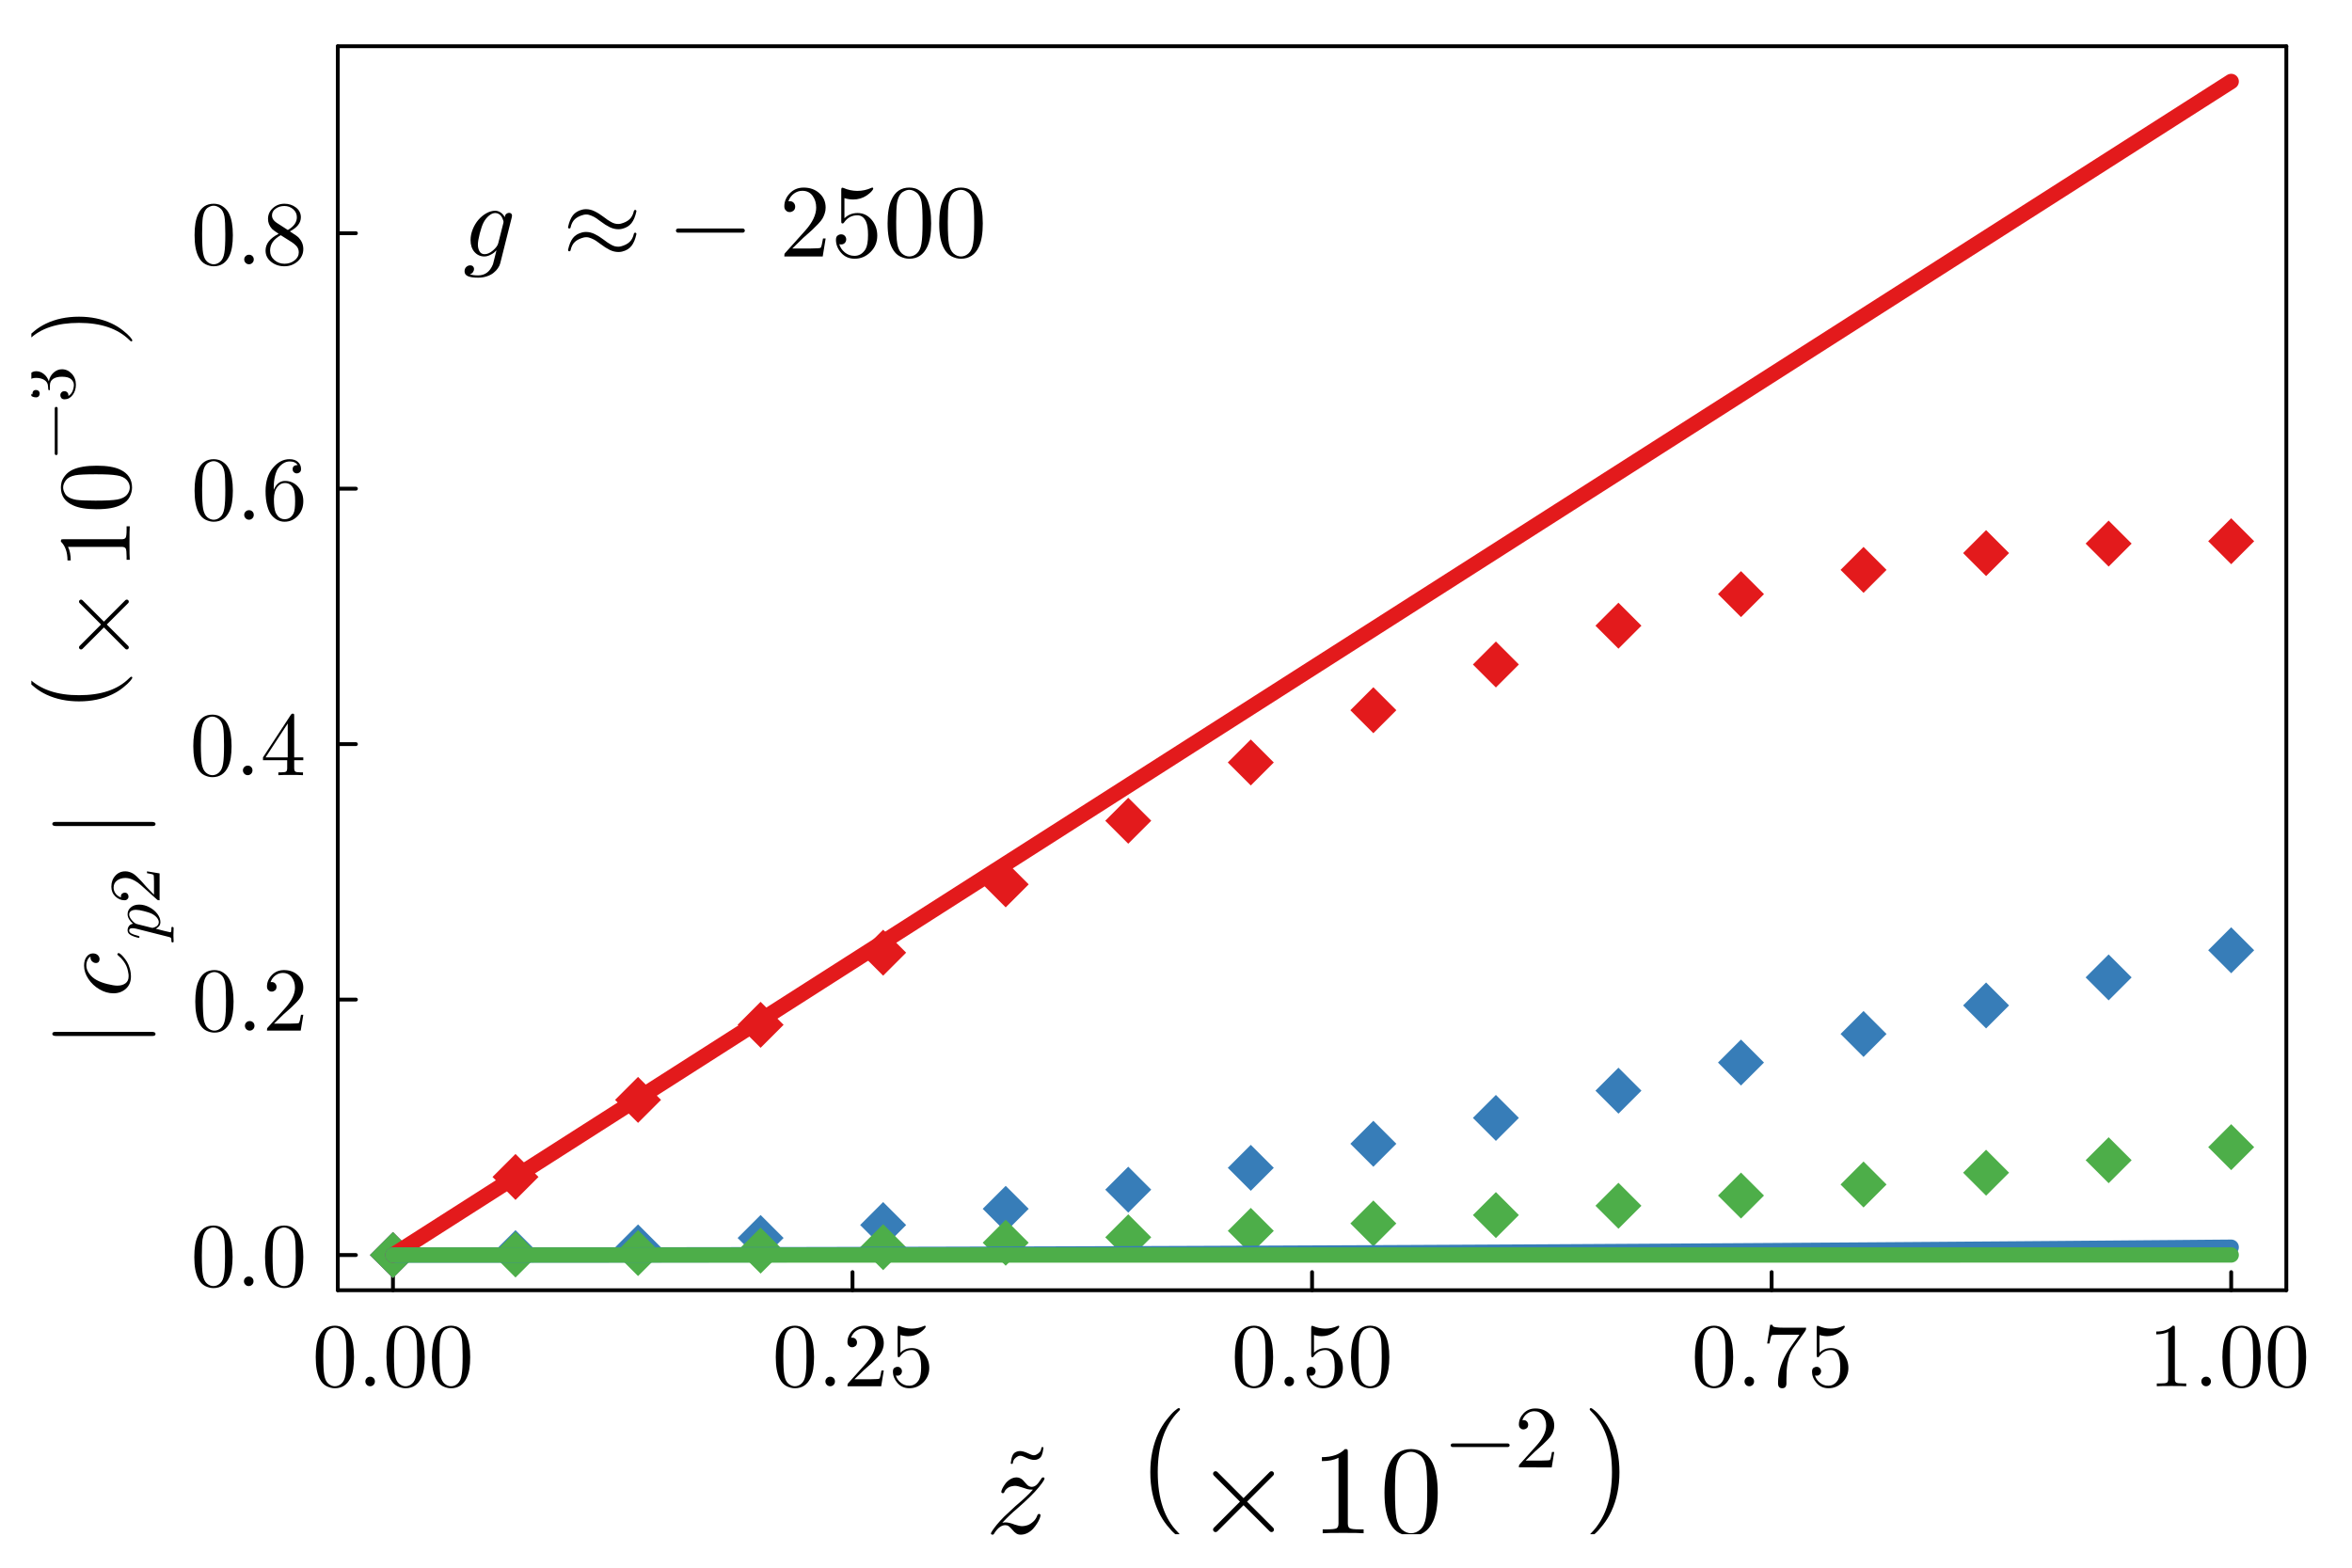 <?xml version="1.0" encoding="UTF-8" standalone="no"?>
<svg
   width="600"
   height="400"
   viewBox="0 0 2400 1600"
   version="1.1"
   id="svg277"
   sodipodi:docname="super_extreme.svg"
   inkscape:version="1.2.2 (b0a8486541, 2022-12-01)"
   xmlns:inkscape="http://www.inkscape.org/namespaces/inkscape"
   xmlns:sodipodi="http://sodipodi.sourceforge.net/DTD/sodipodi-0.dtd"
   xmlns="http://www.w3.org/2000/svg"
   xmlns:svg="http://www.w3.org/2000/svg">
  <sodipodi:namedview
     id="namedview279"
     pagecolor="#505050"
     bordercolor="#eeeeee"
     borderopacity="1"
     inkscape:showpageshadow="0"
     inkscape:pageopacity="0"
     inkscape:pagecheckerboard="0"
     inkscape:deskcolor="#505050"
     showgrid="false"
     showguides="true"
     inkscape:zoom="1.4754962"
     inkscape:cx="300.91573"
     inkscape:cy="236.53061"
     inkscape:window-width="1920"
     inkscape:window-height="1011"
     inkscape:window-x="0"
     inkscape:window-y="32"
     inkscape:window-maximized="1"
     inkscape:current-layer="svg277" />
  <defs
     id="defs5">
    <clipPath
       id="clip490">
      <rect
         x="0"
         y="0"
         width="2400"
         height="1600"
         id="rect2" />
    </clipPath>
  </defs>
  <defs
     id="defs12">
    <clipPath
       id="clip491">
      <rect
         x="480"
         y="0"
         width="1681"
         height="1600"
         id="rect9" />
    </clipPath>
  </defs>
  <defs
     id="defs17">
    <clipPath
       id="clip492">
      <rect
         x="319"
         y="47"
         width="2034"
         height="1299"
         id="rect14" />
    </clipPath>
  </defs>
  <polyline
     clip-path="url(#clip490)"
     style="fill:none;stroke:#000000;stroke-width:4;stroke-linecap:round;stroke-linejoin:round;stroke-opacity:1"
     points="319.734,1345.42 2352.76,1345.42 "
     id="polyline21"
     transform="matrix(0.978,0,0,0.978,32,1.006)"
     inkscape:export-filename="super_extreme.png"
     inkscape:export-xdpi="96"
     inkscape:export-ydpi="96" />
  <polyline
     clip-path="url(#clip490)"
     style="fill:none;stroke:#000000;stroke-width:4;stroke-linecap:round;stroke-linejoin:round;stroke-opacity:1"
     points="319.734,47.244 2352.76,47.244 "
     id="polyline23"
     transform="matrix(0.978,0,0,0.978,32,1.006)" />
  <polyline
     clip-path="url(#clip490)"
     style="fill:none;stroke:#000000;stroke-width:4;stroke-linecap:round;stroke-linejoin:round;stroke-opacity:1"
     points="377.272,1345.42 377.272,1326.52 "
     id="polyline25"
     transform="matrix(0.978,0,0,0.978,32,1.006)" />
  <polyline
     clip-path="url(#clip490)"
     style="fill:none;stroke:#000000;stroke-width:4;stroke-linecap:round;stroke-linejoin:round;stroke-opacity:1"
     points="856.759,1345.42 856.759,1326.52 "
     id="polyline27"
     transform="matrix(0.978,0,0,0.978,32,1.006)" />
  <polyline
     clip-path="url(#clip490)"
     style="fill:none;stroke:#000000;stroke-width:4;stroke-linecap:round;stroke-linejoin:round;stroke-opacity:1"
     points="1336.24,1345.42 1336.24,1326.52 "
     id="polyline29"
     transform="matrix(0.978,0,0,0.978,32,1.006)" />
  <polyline
     clip-path="url(#clip490)"
     style="fill:none;stroke:#000000;stroke-width:4;stroke-linecap:round;stroke-linejoin:round;stroke-opacity:1"
     points="1815.73,1345.42 1815.73,1326.52 "
     id="polyline31"
     transform="matrix(0.978,0,0,0.978,32,1.006)" />
  <polyline
     clip-path="url(#clip490)"
     style="fill:none;stroke:#000000;stroke-width:4;stroke-linecap:round;stroke-linejoin:round;stroke-opacity:1"
     points="2295.22,1345.42 2295.22,1326.52 "
     id="polyline33"
     transform="matrix(0.978,0,0,0.978,32,1.006)" />
  <path
     clip-path="url(#clip490)"
     d="m 296.701,1415.28 q 0,-13.94 3.52,-21.54 4.91,-11.3 16.49,-11.3 2.454,0 5.002,0.7 2.594,0.64 5.836,3.19 3.289,2.55 5.28,6.72 3.799,8.06 3.799,22.23 0,13.85 -3.521,21.4 -5.141,11.02 -16.489,11.02 -4.261,0 -8.615,-2.17 -4.308,-2.18 -7.041,-7.41 -4.261,-7.83 -4.261,-22.84 m 7.874,-1.16 q 0,14.32 1.019,20.01 1.158,6.16 4.308,8.85 3.196,2.64 6.716,2.64 3.798,0 6.948,-2.83 3.196,-2.87 4.168,-9.03 1.066,-6.07 1.019,-19.64 0,-13.2 -0.926,-18.48 -1.251,-6.16 -4.586,-8.61 -3.288,-2.5 -6.623,-2.5 -1.251,0 -2.594,0.37 -1.297,0.37 -3.196,1.43 -1.899,1.07 -3.381,3.71 -1.436,2.64 -2.131,6.62 -0.741,5.14 -0.741,17.46 z"
     fill="#000000"
     fill-rule="nonzero"
     fill-opacity="1"
     id="path35"
     transform="matrix(0.978,0,0,0.978,32,1.006)" />
  <path
     clip-path="url(#clip490)"
     d="m 349.921,1444.09 q -1.436,-1.53 -1.436,-3.52 0,-1.99 1.436,-3.43 1.436,-1.48 3.613,-1.48 2.084,0 3.474,1.39 1.436,1.34 1.436,3.57 0,2.17 -1.529,3.61 -1.482,1.39 -3.381,1.39 -2.177,0 -3.613,-1.53 z"
     fill="#000000"
     fill-rule="nonzero"
     fill-opacity="1"
     id="path37"
     transform="matrix(0.978,0,0,0.978,32,1.006)" />
  <path
     clip-path="url(#clip490)"
     d="m 370.487,1415.28 q 0,-13.94 3.52,-21.54 4.91,-11.3 16.489,-11.3 2.455,0 5.003,0.7 2.594,0.64 5.836,3.19 3.289,2.55 5.28,6.72 3.798,8.06 3.798,22.23 0,13.85 -3.52,21.4 -5.141,11.02 -16.489,11.02 -4.262,0 -8.616,-2.17 -4.307,-2.18 -7.04,-7.41 -4.261,-7.83 -4.261,-22.84 m 7.874,-1.16 q 0,14.32 1.019,20.01 1.158,6.16 4.307,8.85 3.196,2.64 6.717,2.64 3.798,0 6.948,-2.83 3.196,-2.87 4.168,-9.03 1.066,-6.07 1.019,-19.64 0,-13.2 -0.926,-18.48 -1.251,-6.16 -4.586,-8.61 -3.288,-2.5 -6.623,-2.5 -1.251,0 -2.594,0.37 -1.297,0.37 -3.196,1.43 -1.899,1.07 -3.381,3.71 -1.436,2.64 -2.131,6.62 -0.741,5.14 -0.741,17.46 z"
     fill="#000000"
     fill-rule="nonzero"
     fill-opacity="1"
     id="path39"
     transform="matrix(0.978,0,0,0.978,32,1.006)" />
  <path
     clip-path="url(#clip490)"
     d="m 417.917,1415.28 q 0,-13.94 3.52,-21.54 4.91,-11.3 16.49,-11.3 2.455,0 5.002,0.7 2.594,0.64 5.836,3.19 3.289,2.55 5.281,6.72 3.798,8.06 3.798,22.23 0,13.85 -3.52,21.4 -5.142,11.02 -16.49,11.02 -4.261,0 -8.615,-2.17 -4.308,-2.18 -7.041,-7.41 -4.261,-7.83 -4.261,-22.84 m 7.874,-1.16 q 0,14.32 1.019,20.01 1.158,6.16 4.308,8.85 3.196,2.64 6.716,2.64 3.798,0 6.948,-2.83 3.196,-2.87 4.169,-9.03 1.065,-6.07 1.019,-19.64 0,-13.2 -0.927,-18.48 -1.25,-6.16 -4.585,-8.61 -3.289,-2.5 -6.624,-2.5 -1.25,0 -2.594,0.37 -1.297,0.37 -3.196,1.43 -1.899,1.07 -3.381,3.71 -1.436,2.64 -2.131,6.62 -0.741,5.14 -0.741,17.46 z"
     fill="#000000"
     fill-rule="nonzero"
     fill-opacity="1"
     id="path41"
     transform="matrix(0.978,0,0,0.978,32,1.006)" />
  <path
     clip-path="url(#clip490)"
     d="m 776.697,1415.28 q 0,-13.94 3.52,-21.54 4.91,-11.3 16.489,-11.3 2.455,0 5.003,0.7 2.594,0.64 5.836,3.19 3.289,2.55 5.28,6.72 3.798,8.06 3.798,22.23 0,13.85 -3.52,21.4 -5.141,11.02 -16.489,11.02 -4.262,0 -8.616,-2.17 -4.307,-2.18 -7.04,-7.41 -4.261,-7.83 -4.261,-22.84 m 7.874,-1.16 q 0,14.32 1.019,20.01 1.158,6.16 4.307,8.85 3.196,2.64 6.717,2.64 3.798,0 6.947,-2.83 3.196,-2.87 4.169,-9.03 1.066,-6.07 1.019,-19.64 0,-13.2 -0.926,-18.48 -1.251,-6.16 -4.586,-8.61 -3.288,-2.5 -6.623,-2.5 -1.251,0 -2.594,0.37 -1.297,0.37 -3.196,1.43 -1.899,1.07 -3.381,3.71 -1.436,2.64 -2.131,6.62 -0.741,5.14 -0.741,17.46 z"
     fill="#000000"
     fill-rule="nonzero"
     fill-opacity="1"
     id="path43"
     transform="matrix(0.978,0,0,0.978,32,1.006)" />
  <path
     clip-path="url(#clip490)"
     d="m 829.917,1444.09 q -1.436,-1.53 -1.436,-3.52 0,-1.99 1.436,-3.43 1.436,-1.48 3.613,-1.48 2.084,0 3.474,1.39 1.436,1.34 1.436,3.57 0,2.17 -1.529,3.61 -1.482,1.39 -3.381,1.39 -2.177,0 -3.613,-1.53 z"
     fill="#000000"
     fill-rule="nonzero"
     fill-opacity="1"
     id="path45"
     transform="matrix(0.978,0,0,0.978,32,1.006)" />
  <path
     clip-path="url(#clip490)"
     d="m 851.501,1445.62 q 0,-1.71 0.139,-2.22 0.186,-0.51 0.927,-1.3 l 18.203,-20.29 q 9.959,-11.21 9.959,-20.98 0,-6.35 -3.335,-10.89 -3.289,-4.53 -9.357,-4.53 -4.168,0 -7.689,2.54 -3.52,2.55 -5.141,7.09 0.278,-0.09 1.251,-0.09 2.362,0 3.659,1.48 1.343,1.48 1.343,3.47 0,2.55 -1.667,3.8 -1.622,1.21 -3.243,1.21 -0.648,0 -1.528,-0.14 -0.834,-0.14 -2.177,-1.44 -1.344,-1.34 -1.344,-3.7 0,-6.63 5.003,-11.91 5.049,-5.28 12.738,-5.28 8.707,0 14.405,5.19 5.743,5.14 5.743,13.2 0,2.83 -0.88,5.42 -0.834,2.55 -1.992,4.54 -1.111,1.99 -4.168,5.19 -3.057,3.19 -5.512,5.46 -2.455,2.27 -7.967,7.09 l -10.051,9.77 h 17.091 q 8.338,0 8.986,-0.74 0.927,-1.34 2.085,-8.43 h 2.408 l -2.686,16.49 z"
     fill="#000000"
     fill-rule="nonzero"
     fill-opacity="1"
     id="path47"
     transform="matrix(0.978,0,0,0.978,32,1.006)" />
  <path
     clip-path="url(#clip490)"
     d="m 898.932,1430.33 q 0,-2.82 1.528,-3.89 1.529,-1.11 3.15,-1.11 2.177,0 3.428,1.39 1.297,1.35 1.297,3.24 0,1.9 -1.297,3.29 -1.251,1.35 -3.428,1.35 -1.065,0 -1.621,-0.19 1.251,4.35 5.049,7.5 3.844,3.15 8.893,3.15 6.346,0 10.144,-6.16 2.269,-3.98 2.269,-13.01 0,-7.97 -1.713,-11.95 -2.641,-6.07 -8.06,-6.07 -7.689,0 -12.228,6.62 -0.556,0.84 -1.204,0.88 -0.927,0 -1.158,-0.51 -0.186,-0.55 -0.186,-1.99 v -28.07 q 0,-2.27 0.927,-2.27 0.37,0 1.158,0.28 5.975,2.64 12.598,2.69 6.809,0 12.923,-2.78 0.464,-0.28 0.741,-0.28 0.927,0 0.973,1.07 0,0.37 -0.787,1.48 -0.741,1.06 -2.363,2.5 -1.621,1.39 -3.705,2.73 -2.084,1.35 -5.141,2.27 -3.011,0.88 -6.346,0.88 -3.983,0 -8.06,-1.25 v 18.48 q 4.91,-4.81 12.043,-4.81 7.597,0 12.831,6.11 5.234,6.11 5.234,14.64 0,8.94 -6.207,15.05 -6.16,6.11 -14.498,6.11 -7.596,0 -12.413,-5.42 -4.771,-5.41 -4.771,-11.95 z"
     fill="#000000"
     fill-rule="nonzero"
     fill-opacity="1"
     id="path49"
     transform="matrix(0.978,0,0,0.978,32,1.006)" />
  <path
     clip-path="url(#clip490)"
     d="m 1255.67,1415.28 q 0,-13.94 3.52,-21.54 4.91,-11.3 16.49,-11.3 2.46,0 5.01,0.7 2.59,0.64 5.83,3.19 3.29,2.55 5.28,6.72 3.8,8.06 3.8,22.23 0,13.85 -3.52,21.4 -5.14,11.02 -16.49,11.02 -4.26,0 -8.61,-2.17 -4.31,-2.18 -7.05,-7.41 -4.26,-7.83 -4.26,-22.84 m 7.88,-1.16 q 0,14.32 1.02,20.01 1.15,6.16 4.3,8.85 3.2,2.64 6.72,2.64 3.8,0 6.95,-2.83 3.19,-2.87 4.17,-9.03 1.06,-6.07 1.02,-19.64 0,-13.2 -0.93,-18.48 -1.25,-6.16 -4.59,-8.61 -3.28,-2.5 -6.62,-2.5 -1.25,0 -2.59,0.37 -1.3,0.37 -3.2,1.43 -1.9,1.07 -3.38,3.71 -1.44,2.64 -2.13,6.62 -0.74,5.14 -0.74,17.46 z"
     fill="#000000"
     fill-rule="nonzero"
     fill-opacity="1"
     id="path51"
     transform="matrix(0.978,0,0,0.978,32,1.006)" />
  <path
     clip-path="url(#clip490)"
     d="m 1308.89,1444.09 q -1.43,-1.53 -1.43,-3.52 0,-1.99 1.43,-3.43 1.44,-1.48 3.62,-1.48 2.08,0 3.47,1.39 1.44,1.34 1.44,3.57 0,2.17 -1.53,3.61 -1.48,1.39 -3.38,1.39 -2.18,0 -3.62,-1.53 z"
     fill="#000000"
     fill-rule="nonzero"
     fill-opacity="1"
     id="path53"
     transform="matrix(0.978,0,0,0.978,32,1.006)" />
  <path
     clip-path="url(#clip490)"
     d="m 1330.48,1430.33 q 0,-2.82 1.53,-3.89 1.53,-1.11 3.15,-1.11 2.17,0 3.42,1.39 1.3,1.35 1.3,3.24 0,1.9 -1.3,3.29 -1.25,1.35 -3.42,1.35 -1.07,0 -1.62,-0.19 1.25,4.35 5.04,7.5 3.85,3.15 8.9,3.15 6.34,0 10.14,-6.16 2.27,-3.98 2.27,-13.01 0,-7.97 -1.71,-11.95 -2.64,-6.07 -8.06,-6.07 -7.69,0 -12.23,6.62 -0.56,0.84 -1.21,0.88 -0.92,0 -1.15,-0.51 -0.19,-0.55 -0.19,-1.99 v -28.07 q 0,-2.27 0.93,-2.27 0.37,0 1.16,0.28 5.97,2.64 12.59,2.69 6.81,0 12.93,-2.78 0.46,-0.28 0.74,-0.28 0.93,0 0.97,1.07 0,0.37 -0.79,1.48 -0.74,1.06 -2.36,2.5 -1.62,1.39 -3.7,2.73 -2.09,1.35 -5.15,2.27 -3.01,0.88 -6.34,0.88 -3.98,0 -8.06,-1.25 v 18.48 q 4.91,-4.81 12.04,-4.81 7.6,0 12.83,6.11 5.24,6.11 5.24,14.64 0,8.94 -6.21,15.05 -6.16,6.11 -14.5,6.11 -7.59,0 -12.41,-5.42 -4.77,-5.41 -4.77,-11.95 z"
     fill="#000000"
     fill-rule="nonzero"
     fill-opacity="1"
     id="path55"
     transform="matrix(0.978,0,0,0.978,32,1.006)" />
  <path
     clip-path="url(#clip490)"
     d="m 1376.89,1415.28 q 0,-13.94 3.52,-21.54 4.91,-11.3 16.49,-11.3 2.45,0 5,0.7 2.6,0.64 5.84,3.19 3.29,2.55 5.28,6.72 3.8,8.06 3.8,22.23 0,13.85 -3.52,21.4 -5.15,11.02 -16.49,11.02 -4.26,0 -8.62,-2.17 -4.31,-2.18 -7.04,-7.41 -4.26,-7.83 -4.26,-22.84 m 7.87,-1.16 q 0,14.32 1.02,20.01 1.16,6.16 4.31,8.85 3.2,2.64 6.72,2.64 3.79,0 6.94,-2.83 3.2,-2.87 4.17,-9.03 1.07,-6.07 1.02,-19.64 0,-13.2 -0.92,-18.48 -1.25,-6.16 -4.59,-8.61 -3.29,-2.5 -6.62,-2.5 -1.25,0 -2.6,0.37 -1.29,0.37 -3.19,1.43 -1.9,1.07 -3.38,3.71 -1.44,2.64 -2.14,6.62 -0.74,5.14 -0.74,17.46 z"
     fill="#000000"
     fill-rule="nonzero"
     fill-opacity="1"
     id="path57"
     transform="matrix(0.978,0,0,0.978,32,1.006)" />
  <path
     clip-path="url(#clip490)"
     d="m 1735.67,1415.28 q 0,-13.94 3.52,-21.54 4.91,-11.3 16.49,-11.3 2.45,0 5,0.7 2.6,0.64 5.84,3.19 3.29,2.55 5.28,6.72 3.8,8.06 3.8,22.23 0,13.85 -3.52,21.4 -5.15,11.02 -16.49,11.02 -4.27,0 -8.62,-2.17 -4.31,-2.18 -7.04,-7.41 -4.26,-7.83 -4.26,-22.84 m 7.87,-1.16 q 0,14.32 1.02,20.01 1.16,6.16 4.31,8.85 3.2,2.64 6.72,2.64 3.79,0 6.94,-2.83 3.2,-2.87 4.17,-9.03 1.07,-6.07 1.02,-19.64 0,-13.2 -0.92,-18.48 -1.26,-6.16 -4.59,-8.61 -3.29,-2.5 -6.62,-2.5 -1.25,0 -2.6,0.37 -1.29,0.37 -3.19,1.43 -1.9,1.07 -3.38,3.71 -1.44,2.64 -2.14,6.62 -0.74,5.14 -0.74,17.46 z"
     fill="#000000"
     fill-rule="nonzero"
     fill-opacity="1"
     id="path59"
     transform="matrix(0.978,0,0,0.978,32,1.006)" />
  <path
     clip-path="url(#clip490)"
     d="m 1788.89,1444.09 q -1.44,-1.53 -1.44,-3.52 0,-1.99 1.44,-3.43 1.44,-1.48 3.61,-1.48 2.09,0 3.48,1.39 1.43,1.34 1.43,3.57 0,2.17 -1.53,3.61 -1.48,1.39 -3.38,1.39 -2.17,0 -3.61,-1.53 z"
     fill="#000000"
     fill-rule="nonzero"
     fill-opacity="1"
     id="path61"
     transform="matrix(0.978,0,0,0.978,32,1.006)" />
  <path
     clip-path="url(#clip490)"
     d="m 1811.08,1401.01 3.1,-19.5 h 2.36 q 0.28,1.16 0.74,1.67 0.51,0.51 3.2,0.93 2.73,0.42 8.24,0.42 h 23.02 q 0,2.17 -0.83,3.33 l -12.83,18.02 q -4.08,5.7 -5.88,16.21 -1.07,7.04 -1.02,15.56 v 4.82 q 0,5.23 -4.4,5.23 -4.36,0 -4.36,-5.23 0,-18.11 11.68,-35.67 1.25,-1.8 5.83,-8.24 4.63,-6.44 4.82,-6.72 h -19.64 q -8.61,0 -9.31,0.56 -0.93,0.83 -2.36,8.61 z"
     fill="#000000"
     fill-rule="nonzero"
     fill-opacity="1"
     id="path63"
     transform="matrix(0.978,0,0,0.978,32,1.006)" />
  <path
     clip-path="url(#clip490)"
     d="m 1857.9,1430.33 q 0,-2.82 1.53,-3.89 1.53,-1.11 3.15,-1.11 2.18,0 3.43,1.39 1.3,1.35 1.3,3.24 0,1.9 -1.3,3.29 -1.25,1.35 -3.43,1.35 -1.06,0 -1.62,-0.19 1.25,4.35 5.05,7.5 3.84,3.15 8.89,3.15 6.35,0 10.15,-6.16 2.27,-3.98 2.27,-13.01 0,-7.97 -1.72,-11.95 -2.64,-6.07 -8.06,-6.07 -7.69,0 -12.22,6.62 -0.56,0.84 -1.21,0.88 -0.93,0 -1.16,-0.51 -0.18,-0.55 -0.18,-1.99 v -28.07 q 0,-2.27 0.92,-2.27 0.37,0 1.16,0.28 5.98,2.64 12.6,2.69 6.81,0 12.92,-2.78 0.47,-0.28 0.75,-0.28 0.92,0 0.97,1.07 0,0.37 -0.79,1.48 -0.74,1.06 -2.36,2.5 -1.62,1.39 -3.71,2.73 -2.08,1.35 -5.14,2.27 -3.01,0.88 -6.34,0.88 -3.99,0 -8.06,-1.25 v 18.48 q 4.91,-4.81 12.04,-4.81 7.6,0 12.83,6.11 5.23,6.11 5.23,14.64 0,8.94 -6.2,15.05 -6.16,6.11 -14.5,6.11 -7.6,0 -12.41,-5.42 -4.78,-5.41 -4.78,-11.95 z"
     fill="#000000"
     fill-rule="nonzero"
     fill-opacity="1"
     id="path65"
     transform="matrix(0.978,0,0,0.978,32,1.006)" />
  <path
     clip-path="url(#clip490)"
     d="m 2217.01,1391.47 v -2.96 q 11.39,0 17.28,-6.07 1.62,0 1.89,0.37 0.28,0.37 0.28,2.09 v 53.22 q 0,2.82 1.39,3.7 1.39,0.88 7.46,0.88 h 3.01 v 2.92 q -3.34,-0.28 -15.38,-0.28 -12.04,0 -15.33,0.28 v -2.92 h 3.01 q 5.98,0 7.41,-0.83 1.44,-0.88 1.44,-3.75 v -49.15 q -4.96,2.5 -12.46,2.5 z"
     fill="#000000"
     fill-rule="nonzero"
     fill-opacity="1"
     id="path67"
     transform="matrix(0.978,0,0,0.978,32,1.006)" />
  <path
     clip-path="url(#clip490)"
     d="m 2265.5,1444.09 q -1.43,-1.53 -1.43,-3.52 0,-1.99 1.43,-3.43 1.44,-1.48 3.62,-1.48 2.08,0 3.47,1.39 1.44,1.34 1.44,3.57 0,2.17 -1.53,3.61 -1.48,1.39 -3.38,1.39 -2.18,0 -3.62,-1.53 z"
     fill="#000000"
     fill-rule="nonzero"
     fill-opacity="1"
     id="path69"
     transform="matrix(0.978,0,0,0.978,32,1.006)" />
  <path
     clip-path="url(#clip490)"
     d="m 2286.07,1415.28 q 0,-13.94 3.52,-21.54 4.91,-11.3 16.49,-11.3 2.45,0 5,0.7 2.6,0.64 5.84,3.19 3.29,2.55 5.28,6.72 3.8,8.06 3.8,22.23 0,13.85 -3.52,21.4 -5.15,11.02 -16.49,11.02 -4.26,0 -8.62,-2.17 -4.31,-2.18 -7.04,-7.41 -4.26,-7.83 -4.26,-22.84 m 7.87,-1.16 q 0,14.32 1.02,20.01 1.16,6.16 4.31,8.85 3.2,2.64 6.72,2.64 3.79,0 6.94,-2.83 3.2,-2.87 4.17,-9.03 1.07,-6.07 1.02,-19.64 0,-13.2 -0.92,-18.48 -1.25,-6.16 -4.59,-8.61 -3.29,-2.5 -6.62,-2.5 -1.25,0 -2.6,0.37 -1.29,0.37 -3.19,1.43 -1.9,1.07 -3.38,3.71 -1.44,2.64 -2.14,6.62 -0.74,5.14 -0.74,17.46 z"
     fill="#000000"
     fill-rule="nonzero"
     fill-opacity="1"
     id="path71"
     transform="matrix(0.978,0,0,0.978,32,1.006)" />
  <path
     clip-path="url(#clip490)"
     d="m 2333.5,1415.28 q 0,-13.94 3.52,-21.54 4.91,-11.3 16.49,-11.3 2.45,0 5,0.7 2.6,0.64 5.84,3.19 3.29,2.55 5.28,6.72 3.8,8.06 3.8,22.23 0,13.85 -3.52,21.4 -5.14,11.02 -16.49,11.02 -4.26,0 -8.62,-2.17 -4.31,-2.18 -7.04,-7.41 -4.26,-7.83 -4.26,-22.84 m 7.87,-1.16 q 0,14.32 1.02,20.01 1.16,6.16 4.31,8.85 3.2,2.64 6.72,2.64 3.8,0 6.94,-2.83 3.2,-2.87 4.17,-9.03 1.07,-6.07 1.02,-19.64 0,-13.2 -0.92,-18.48 -1.25,-6.16 -4.59,-8.61 -3.29,-2.5 -6.62,-2.5 -1.25,0 -2.6,0.37 -1.29,0.37 -3.19,1.43 -1.9,1.07 -3.38,3.71 -1.44,2.64 -2.13,6.62 -0.75,5.14 -0.75,17.46 z"
     fill="#000000"
     fill-rule="nonzero"
     fill-opacity="1"
     id="path73"
     transform="matrix(0.978,0,0,0.978,32,1.006)" />
  <path
     clip-path="url(#clip490)"
     d="m 1056,1510.14 q 0,0.09 -0.09,0.18 -0.59,4.78 -1.72,7.44 -1.13,2.61 -3.65,3.83 -1.85,0.9 -4.15,0.9 -3.47,0 -8.48,-2.3 -0.18,-0.09 -1.17,-0.54 -0.99,-0.45 -1.35,-0.59 -0.36,-0.13 -1.13,-0.4 -0.76,-0.32 -1.35,-0.41 -0.59,-0.09 -1.17,-0.09 -1.26,0 -2.35,0.54 -2.21,1.08 -3.56,2.71 -1.4,1.58 -1.76,4.42 -0.09,0.36 -0.4,0.63 -0.32,0.27 -0.72,0.27 -0.41,0 -0.77,-0.32 -0.36,-0.31 -0.36,-0.76 0,-0.09 0.09,-0.18 0.58,-4.78 1.71,-7.4 1.13,-2.66 3.65,-3.88 1.99,-0.94 4.15,-0.94 3.38,0 8.52,2.34 0.18,0.09 1.18,0.54 0.99,0.45 1.35,0.59 0.36,0.13 1.13,0.45 0.76,0.27 1.35,0.36 0.58,0.09 1.17,0.09 1.13,0 2.3,-0.59 2.21,-1.08 3.61,-2.66 1.4,-1.57 1.76,-4.41 0.09,-0.37 0.4,-0.64 0.32,-0.31 0.72,-0.31 0.41,0 0.77,0.36 0.32,0.31 0.32,0.77 z"
     fill="#000000"
     fill-rule="nonzero"
     fill-opacity="1"
     id="path75"
     transform="matrix(0.978,0,0,0.978,32,1.006)" />
  <path
     clip-path="url(#clip490)"
     d="m 1057.11,1542.03 q 0,0.45 -1.1,2.38 -1.03,1.87 -4.83,6.57 -3.8,4.7 -9.47,10.18 -2.12,2.12 -5.34,5.09 -3.22,2.96 -5.41,4.89 l -2.19,1.94 q -8.38,7.08 -15.72,15 0.52,-0.19 1.42,-0.25 0.9,-0.13 1.54,-0.13 h 0.65 q 3.35,0 9.21,2.25 5.15,1.68 7.79,1.68 2.58,0 5.41,-0.91 2.84,-0.9 5.93,-3.54 3.09,-2.64 4.51,-6.63 0.26,-0.65 0.38,-0.84 0.13,-0.26 0.52,-0.52 0.39,-0.32 0.9,-0.32 0.71,0 1.16,0.39 0.45,0.39 0.45,0.9 0,1.16 -0.9,3.48 -0.84,2.32 -2.71,5.22 -1.8,2.89 -4.18,5.54 -2.32,2.57 -5.8,4.38 -3.48,1.73 -7.15,1.73 -2.64,0 -4.57,-1.28 -1.93,-1.23 -3.87,-3.61 -2.64,-3.03 -4.05,-3.99 -1.42,-1.03 -3.61,-1.03 -5.86,0 -11.21,8.18 -0.58,1.15 -0.97,1.41 -0.32,0.32 -1.09,0.32 -1.61,-0.06 -1.61,-1.35 0,-0.51 1.42,-2.77 1.48,-2.32 4.76,-6.37 3.35,-4.06 7.41,-8.12 l 11.85,-11.08 q 13.14,-11.08 18.36,-17.33 -2.19,0 -3.16,-0.06 -0.9,-0.06 -2.7,-0.45 -1.81,-0.45 -4.32,-1.42 -5.86,-2 -8.31,-2 -0.64,0 -1.35,0.07 -0.71,0.06 -2.32,0.39 -1.54,0.32 -2.83,0.96 -1.29,0.58 -2.64,1.87 -1.36,1.22 -2.06,2.9 -0.2,0.51 -0.33,0.77 -0.13,0.26 -0.51,0.52 -0.32,0.19 -0.84,0.19 -0.77,0 -1.22,-0.45 -0.39,-0.45 -0.39,-1.03 0,-1.16 1.16,-3.54 1.16,-2.39 3.09,-4.96 1.93,-2.64 5.09,-4.58 3.16,-1.93 6.63,-1.93 2.07,0 3.8,0.9 1.81,0.9 2.71,1.87 0.97,0.9 2.58,2.9 1.35,1.54 1.99,2.19 0.65,0.64 1.94,1.35 1.35,0.65 2.83,0.65 2.45,0 4.7,-1.87 2.26,-1.93 5.15,-6.57 0.78,-1.42 2,-1.42 1.42,0 1.42,1.29 z"
     fill="#000000"
     fill-rule="nonzero"
     fill-opacity="1"
     id="path77"
     transform="matrix(0.978,0,0,0.978,32,1.006)" />
  <path
     clip-path="url(#clip490)"
     d="m 1167.47,1535.34 q 0,-22.61 8.43,-40.83 3.59,-7.65 8.62,-14.05 5.03,-6.4 8.36,-9.21 3.33,-2.81 4.25,-2.81 1.3,0 1.37,1.31 0,0.65 -1.76,2.28 -21.56,21.95 -21.5,63.31 0,41.48 20.97,62.58 2.29,2.29 2.29,3 0,1.31 -1.37,1.31 -0.92,0 -4.12,-2.68 -3.2,-2.68 -8.16,-8.82 -4.97,-6.14 -8.56,-13.65 -8.82,-18.23 -8.82,-41.74 z"
     fill="#000000"
     fill-rule="nonzero"
     fill-opacity="1"
     id="path79"
     transform="matrix(0.978,0,0,0.978,32,1.006)" />
  <path
     clip-path="url(#clip490)"
     d="m 1295.73,1597.04 q -0.65,0.77 -1.81,0.77 -1.09,0 -1.86,-0.77 l -27.32,-27.31 -27.31,27.31 q -0.77,0.77 -1.93,0.77 -1.09,0 -1.8,-0.77 -0.77,-0.71 -0.77,-1.81 0,-1.09 0.77,-1.87 l 27.31,-27.31 -27.31,-27.31 q -0.77,-0.77 -0.77,-1.86 0,-1.16 0.77,-1.81 0.71,-0.77 1.8,-0.77 1.16,0 1.93,0.77 l 27.31,27.31 27.32,-27.31 q 0.77,-0.77 1.86,-0.77 1.16,0 1.81,0.77 0.77,0.65 0.77,1.81 0,1.09 -0.77,1.86 l -27.31,27.31 27.31,27.31 q 0.77,0.78 0.77,1.94 0,1.09 -0.77,1.74 z"
     fill="#000000"
     fill-rule="nonzero"
     fill-opacity="1"
     id="path81"
     transform="matrix(0.978,0,0,0.978,32,1.006)" />
  <path
     clip-path="url(#clip490)"
     d="m 1346.49,1523.74 v -4.13 q 15.85,0 24.03,-8.43 2.25,0 2.64,0.51 0.39,0.52 0.39,2.9 v 74.01 q 0,3.93 1.93,5.15 1.93,1.23 10.37,1.23 h 4.18 v 4.05 q -4.63,-0.38 -21.38,-0.38 -16.75,0 -21.32,0.38 v -4.05 h 4.19 q 8.31,0 10.3,-1.16 2,-1.23 2,-5.22 v -68.34 q -6.89,3.48 -17.33,3.48 z"
     fill="#000000"
     fill-rule="nonzero"
     fill-opacity="1"
     id="path83"
     transform="matrix(0.978,0,0,0.978,32,1.006)" />
  <path
     clip-path="url(#clip490)"
     d="m 1411.82,1556.84 q 0,-19.38 4.9,-29.95 6.82,-15.71 22.93,-15.71 3.41,0 6.95,0.96 3.61,0.9 8.12,4.45 4.57,3.54 7.34,9.34 5.28,11.2 5.28,30.91 0,19.26 -4.89,29.76 -7.15,15.33 -22.93,15.33 -5.93,0 -11.98,-3.03 -5.99,-3.02 -9.79,-10.3 -5.93,-10.89 -5.93,-31.76 m 10.95,-1.61 q 0,19.91 1.42,27.83 1.61,8.57 5.99,12.3 4.44,3.67 9.34,3.67 5.28,0 9.66,-3.93 4.44,-3.99 5.8,-12.56 1.48,-8.43 1.41,-27.31 0,-18.35 -1.28,-25.7 -1.74,-8.56 -6.38,-11.98 -4.57,-3.48 -9.21,-3.48 -1.74,0 -3.61,0.52 -1.8,0.51 -4.44,2 -2.64,1.48 -4.71,5.15 -1.99,3.67 -2.96,9.21 -1.03,7.15 -1.03,24.28 z"
     fill="#000000"
     fill-rule="nonzero"
     fill-opacity="1"
     id="path85"
     transform="matrix(0.978,0,0,0.978,32,1.006)" />
  <path
     clip-path="url(#clip490)"
     d="m 1541.84,1505.9 q 0.55,0.54 0.55,1.31 0,0.76 -0.55,1.3 -0.54,0.54 -1.3,0.54 h -57.81 q -0.76,0 -1.3,-0.54 -0.54,-0.54 -0.54,-1.3 0,-0.77 0.54,-1.31 0.54,-0.54 1.3,-0.54 h 57.81 q 0.76,0 1.3,0.54 z"
     fill="#000000"
     fill-rule="nonzero"
     fill-opacity="1"
     id="path87"
     transform="matrix(0.978,0,0,0.978,32,1.006)" />
  <path
     clip-path="url(#clip490)"
     d="m 1552.03,1530.29 q 0,-1.67 0.13,-2.16 0.18,-0.5 0.9,-1.27 l 17.72,-19.74 q 9.7,-10.92 9.7,-20.43 0,-6.18 -3.25,-10.6 -3.2,-4.41 -9.11,-4.41 -4.06,0 -7.48,2.48 -3.43,2.48 -5.01,6.89 0.27,-0.09 1.22,-0.09 2.3,0 3.56,1.45 1.31,1.44 1.31,3.38 0,2.48 -1.62,3.7 -1.58,1.17 -3.16,1.17 -0.63,0 -1.49,-0.14 -0.81,-0.13 -2.12,-1.39 -1.3,-1.31 -1.3,-3.61 0,-6.45 4.86,-11.59 4.92,-5.14 12.4,-5.14 8.48,0 14.03,5.05 5.59,5 5.59,12.85 0,2.75 -0.86,5.28 -0.81,2.48 -1.94,4.41 -1.08,1.94 -4.06,5.05 -2.97,3.12 -5.36,5.32 -2.39,2.21 -7.76,6.9 l -9.78,9.52 h 16.64 q 8.11,0 8.74,-0.72 0.91,-1.31 2.03,-8.21 h 2.35 l -2.62,16.05 z"
     fill="#000000"
     fill-rule="nonzero"
     fill-opacity="1"
     id="path89"
     transform="matrix(0.978,0,0,0.978,32,1.006)" />
  <path
     clip-path="url(#clip490)"
     d="m 1625.91,1600.92 q 0,-0.65 1.7,-2.28 21.56,-21.95 21.56,-63.3 0,-41.49 -20.71,-62.46 -2.55,-2.41 -2.55,-3.13 0,-1.31 1.31,-1.31 0.92,0 4.12,2.68 3.26,2.68 8.16,8.82 4.97,6.14 8.63,13.65 8.82,18.23 8.82,41.75 0,22.6 -8.43,40.82 -3.6,7.65 -8.63,14.05 -5.03,6.4 -8.36,9.21 -3.33,2.81 -4.31,2.81 -1.31,0 -1.31,-1.31 z"
     fill="#000000"
     fill-rule="nonzero"
     fill-opacity="1"
     id="path91"
     transform="matrix(0.978,0,0,0.978,32,1.006)" />
  <polyline
     clip-path="url(#clip490)"
     style="fill:none;stroke:#000000;stroke-width:4;stroke-linecap:round;stroke-linejoin:round;stroke-opacity:1"
     points="319.734,1345.42 319.734,47.244 "
     id="polyline93"
     transform="matrix(0.978,0,0,0.978,32,1.006)" />
  <polyline
     clip-path="url(#clip490)"
     style="fill:none;stroke:#000000;stroke-width:4;stroke-linecap:round;stroke-linejoin:round;stroke-opacity:1"
     points="2352.76,1345.42 2352.76,47.244 "
     id="polyline95"
     transform="matrix(0.978,0,0,0.978,32,1.006)" />
  <polyline
     clip-path="url(#clip490)"
     style="fill:none;stroke:#000000;stroke-width:4;stroke-linecap:round;stroke-linejoin:round;stroke-opacity:1"
     points="319.734,1308.68 338.632,1308.68 "
     id="polyline97"
     transform="matrix(0.978,0,0,0.978,32,1.006)" />
  <polyline
     clip-path="url(#clip490)"
     style="fill:none;stroke:#000000;stroke-width:4;stroke-linecap:round;stroke-linejoin:round;stroke-opacity:1"
     points="319.734,1042.1 338.632,1042.1 "
     id="polyline99"
     transform="matrix(0.978,0,0,0.978,32,1.006)" />
  <polyline
     clip-path="url(#clip490)"
     style="fill:none;stroke:#000000;stroke-width:4;stroke-linecap:round;stroke-linejoin:round;stroke-opacity:1"
     points="319.734,775.521 338.632,775.521 "
     id="polyline101"
     transform="matrix(0.978,0,0,0.978,32,1.006)" />
  <polyline
     clip-path="url(#clip490)"
     style="fill:none;stroke:#000000;stroke-width:4;stroke-linecap:round;stroke-linejoin:round;stroke-opacity:1"
     points="319.734,508.941 338.632,508.941 "
     id="polyline103"
     transform="matrix(0.978,0,0,0.978,32,1.006)" />
  <polyline
     clip-path="url(#clip490)"
     style="fill:none;stroke:#000000;stroke-width:4;stroke-linecap:round;stroke-linejoin:round;stroke-opacity:1"
     points="319.734,242.362 338.632,242.362 "
     id="polyline105"
     transform="matrix(0.978,0,0,0.978,32,1.006)" />
  <path
     clip-path="url(#clip490)"
     d="m 170.021,1310.74 q 0,-13.94 3.521,-21.54 4.909,-11.3 16.489,-11.3 2.455,0 5.002,0.69 2.594,0.65 5.837,3.2 3.288,2.55 5.28,6.72 3.798,8.06 3.798,22.23 0,13.85 -3.52,21.4 -5.141,11.02 -16.49,11.02 -4.261,0 -8.615,-2.17 -4.308,-2.18 -7.04,-7.41 -4.262,-7.83 -4.262,-22.84 m 7.875,-1.16 q 0,14.31 1.019,20.01 1.158,6.16 4.307,8.85 3.196,2.64 6.716,2.64 3.799,0 6.948,-2.83 3.196,-2.87 4.169,-9.03 1.065,-6.07 1.019,-19.64 0,-13.2 -0.926,-18.48 -1.251,-6.16 -4.586,-8.61 -3.289,-2.51 -6.624,-2.51 -1.25,0 -2.593,0.38 -1.297,0.37 -3.196,1.43 -1.9,1.07 -3.382,3.71 -1.436,2.64 -2.13,6.62 -0.741,5.14 -0.741,17.46 z"
     fill="#000000"
     fill-rule="nonzero"
     fill-opacity="1"
     id="path107"
     transform="matrix(0.978,0,0,0.978,32,1.006)" />
  <path
     clip-path="url(#clip490)"
     d="m 223.242,1339.55 q -1.436,-1.53 -1.436,-3.52 0,-1.99 1.436,-3.43 1.436,-1.48 3.612,-1.48 2.085,0 3.474,1.39 1.436,1.34 1.436,3.57 0,2.17 -1.528,3.61 -1.482,1.39 -3.382,1.39 -2.176,0 -3.612,-1.53 z"
     fill="#000000"
     fill-rule="nonzero"
     fill-opacity="1"
     id="path109"
     transform="matrix(0.978,0,0,0.978,32,1.006)" />
  <path
     clip-path="url(#clip490)"
     d="m 243.807,1310.74 q 0,-13.94 3.52,-21.54 4.91,-11.3 16.49,-11.3 2.455,0 5.002,0.69 2.594,0.65 5.836,3.2 3.289,2.55 5.281,6.72 3.798,8.06 3.798,22.23 0,13.85 -3.52,21.4 -5.142,11.02 -16.49,11.02 -4.261,0 -8.615,-2.17 -4.308,-2.18 -7.041,-7.41 -4.261,-7.83 -4.261,-22.84 m 7.874,-1.16 q 0,14.31 1.019,20.01 1.158,6.16 4.308,8.85 3.196,2.64 6.716,2.64 3.798,0 6.948,-2.83 3.196,-2.87 4.169,-9.03 1.065,-6.07 1.019,-19.64 0,-13.2 -0.927,-18.48 -1.25,-6.16 -4.585,-8.61 -3.289,-2.51 -6.624,-2.51 -1.25,0 -2.594,0.38 -1.297,0.37 -3.196,1.43 -1.899,1.07 -3.381,3.71 -1.436,2.64 -2.131,6.62 -0.741,5.14 -0.741,17.46 z"
     fill="#000000"
     fill-rule="nonzero"
     fill-opacity="1"
     id="path111"
     transform="matrix(0.978,0,0,0.978,32,1.006)" />
  <path
     clip-path="url(#clip490)"
     d="m 171.04,1044.16 q 0,-13.94 3.521,-21.54 4.909,-11.3 16.489,-11.3 2.455,0 5.002,0.7 2.594,0.64 5.837,3.19 3.288,2.55 5.28,6.72 3.798,8.06 3.798,22.23 0,13.85 -3.52,21.4 -5.141,11.02 -16.49,11.02 -4.261,0 -8.615,-2.17 -4.308,-2.18 -7.04,-7.41 -4.262,-7.83 -4.262,-22.84 m 7.875,-1.16 q 0,14.32 1.019,20.01 1.158,6.16 4.307,8.85 3.196,2.64 6.716,2.64 3.799,0 6.948,-2.83 3.196,-2.87 4.169,-9.03 1.065,-6.07 1.019,-19.64 0,-13.2 -0.926,-18.48 -1.251,-6.16 -4.586,-8.61 -3.289,-2.5 -6.624,-2.5 -1.25,0 -2.593,0.37 -1.297,0.37 -3.196,1.43 -1.9,1.07 -3.382,3.71 -1.436,2.64 -2.13,6.62 -0.741,5.14 -0.741,17.46 z"
     fill="#000000"
     fill-rule="nonzero"
     fill-opacity="1"
     id="path113"
     transform="matrix(0.978,0,0,0.978,32,1.006)" />
  <path
     clip-path="url(#clip490)"
     d="m 224.261,1072.97 q -1.436,-1.53 -1.436,-3.52 0,-1.99 1.436,-3.43 1.436,-1.48 3.613,-1.48 2.084,0 3.473,1.39 1.436,1.34 1.436,3.57 0,2.17 -1.528,3.61 -1.482,1.39 -3.381,1.39 -2.177,0 -3.613,-1.53 z"
     fill="#000000"
     fill-rule="nonzero"
     fill-opacity="1"
     id="path115"
     transform="matrix(0.978,0,0,0.978,32,1.006)" />
  <path
     clip-path="url(#clip490)"
     d="m 245.845,1074.5 q 0,-1.71 0.139,-2.22 0.185,-0.51 0.927,-1.3 l 18.203,-20.29 q 9.958,-11.21 9.958,-20.98 0,-6.35 -3.335,-10.89 -3.288,-4.53 -9.356,-4.53 -4.169,0 -7.689,2.54 -3.52,2.55 -5.141,7.09 0.278,-0.09 1.25,-0.09 2.363,0 3.659,1.48 1.344,1.48 1.344,3.47 0,2.55 -1.668,3.8 -1.621,1.21 -3.242,1.21 -0.649,0 -1.529,-0.14 -0.833,-0.14 -2.177,-1.44 -1.343,-1.34 -1.343,-3.7 0,-6.63 5.003,-11.91 5.048,-5.28 12.737,-5.28 8.708,0 14.405,5.19 5.744,5.14 5.744,13.2 0,2.82 -0.88,5.42 -0.834,2.55 -1.992,4.54 -1.111,1.99 -4.168,5.19 -3.058,3.19 -5.512,5.46 -2.455,2.27 -7.967,7.09 l -10.051,9.77 h 17.091 q 8.338,0 8.986,-0.74 0.926,-1.34 2.084,-8.43 h 2.409 l -2.687,16.49 z"
     fill="#000000"
     fill-rule="nonzero"
     fill-opacity="1"
     id="path117"
     transform="matrix(0.978,0,0,0.978,32,1.006)" />
  <path
     clip-path="url(#clip490)"
     d="m 168.956,777.582 q 0,-13.942 3.52,-21.538 4.91,-11.302 16.49,-11.302 2.455,0 5.002,0.695 2.594,0.648 5.836,3.196 3.289,2.547 5.281,6.716 3.798,8.059 3.798,22.233 0,13.849 -3.52,21.399 -5.142,11.024 -16.49,11.024 -4.261,0 -8.615,-2.177 -4.308,-2.177 -7.041,-7.411 -4.261,-7.828 -4.261,-22.835 m 7.874,-1.158 q 0,14.312 1.019,20.01 1.158,6.16 4.308,8.846 3.196,2.641 6.716,2.641 3.798,0 6.948,-2.826 3.196,-2.872 4.169,-9.032 1.065,-6.068 1.019,-19.639 0,-13.201 -0.927,-18.481 -1.25,-6.161 -4.585,-8.616 -3.289,-2.501 -6.624,-2.501 -1.251,0 -2.594,0.371 -1.297,0.37 -3.196,1.436 -1.899,1.065 -3.381,3.705 -1.436,2.64 -2.131,6.624 -0.741,5.141 -0.741,17.462 z"
     fill="#000000"
     fill-rule="nonzero"
     fill-opacity="1"
     id="path119"
     transform="matrix(0.978,0,0,0.978,32,1.006)" />
  <path
     clip-path="url(#clip490)"
     d="m 222.176,806.392 q -1.436,-1.528 -1.436,-3.52 0,-1.992 1.436,-3.428 1.436,-1.482 3.613,-1.482 2.085,0 3.474,1.39 1.436,1.343 1.436,3.566 0,2.177 -1.529,3.613 -1.482,1.39 -3.381,1.39 -2.177,0 -3.613,-1.529 z"
     fill="#000000"
     fill-rule="nonzero"
     fill-opacity="1"
     id="path121"
     transform="matrix(0.978,0,0,0.978,32,1.006)" />
  <path
     clip-path="url(#clip490)"
     d="m 241.677,792.265 v -2.918 l 29.134,-44.513 q 0.741,-1.158 1.899,-1.111 1.065,0 1.297,0.417 0.232,0.416 0.232,2.038 v 43.169 h 9.495 v 2.918 h -9.495 v 8.245 q 0,2.732 1.111,3.612 1.158,0.881 6.068,0.881 h 1.992 v 2.918 q -3.891,-0.278 -12.877,-0.278 -8.939,0 -12.83,0.278 v -2.918 h 1.992 q 4.909,0 6.067,-0.834 1.158,-0.88 1.158,-3.659 v -8.245 h -25.243 m 2.686,-2.918 h 23.113 v -35.388 z"
     fill="#000000"
     fill-rule="nonzero"
     fill-opacity="1"
     id="path123"
     transform="matrix(0.978,0,0,0.978,32,1.006)" />
  <path
     clip-path="url(#clip490)"
     d="m 170.299,511.003 q 0,-13.942 3.52,-21.539 4.91,-11.301 16.49,-11.301 2.455,0 5.002,0.694 2.594,0.649 5.837,3.196 3.288,2.548 5.28,6.717 3.798,8.059 3.798,22.233 0,13.849 -3.52,21.399 -5.142,11.024 -16.49,11.024 -4.261,0 -8.615,-2.177 -4.308,-2.177 -7.04,-7.411 -4.262,-7.828 -4.262,-22.835 m 7.874,-1.158 q 0,14.312 1.019,20.009 1.158,6.161 4.308,8.847 3.196,2.64 6.716,2.64 3.798,0 6.948,-2.825 3.196,-2.872 4.169,-9.032 1.065,-6.068 1.019,-19.639 0,-13.201 -0.927,-18.482 -1.25,-6.16 -4.585,-8.615 -3.289,-2.501 -6.624,-2.501 -1.25,0 -2.594,0.37 -1.296,0.371 -3.196,1.436 -1.899,1.066 -3.381,3.706 -1.436,2.64 -2.13,6.623 -0.742,5.142 -0.742,17.463 z"
     fill="#000000"
     fill-rule="nonzero"
     fill-opacity="1"
     id="path125"
     transform="matrix(0.978,0,0,0.978,32,1.006)" />
  <path
     clip-path="url(#clip490)"
     d="m 223.52,539.813 q -1.436,-1.529 -1.436,-3.52 0,-1.992 1.436,-3.428 1.435,-1.482 3.612,-1.482 2.085,0 3.474,1.389 1.436,1.344 1.436,3.567 0,2.177 -1.528,3.613 -1.483,1.389 -3.382,1.389 -2.177,0 -3.612,-1.528 z"
     fill="#000000"
     fill-rule="nonzero"
     fill-opacity="1"
     id="path127"
     transform="matrix(0.978,0,0,0.978,32,1.006)" />
  <path
     clip-path="url(#clip490)"
     d="m 244.363,511.373 q 0,-14.915 7.596,-24.039 7.597,-9.171 17.37,-9.171 5.697,0 8.847,2.918 3.196,2.871 3.196,7.318 0,2.455 -1.436,3.52 -1.436,1.066 -2.918,1.066 -1.714,0 -3.057,-1.158 -1.344,-1.158 -1.344,-3.243 0,-4.261 5.234,-4.261 -2.454,-3.798 -8.337,-3.798 -1.806,0 -3.659,0.556 -1.853,0.509 -4.261,2.269 -2.409,1.76 -4.262,4.54 -1.852,2.779 -3.149,8.013 -1.297,5.234 -1.297,12.043 v 2.269 q 3.89,-9.403 11.857,-9.356 7.967,0 13.479,6.068 5.512,6.067 5.512,15.053 0,9.218 -5.744,15.332 -5.743,6.114 -13.803,6.114 -3.612,0 -6.901,-1.529 -3.242,-1.482 -6.299,-4.91 -3.011,-3.427 -4.818,-10.004 -1.806,-6.578 -1.806,-15.61 m 8.708,8.523 q 0,9.31 1.714,13.756 0.278,0.742 0.88,1.761 0.648,1.019 1.714,2.362 1.111,1.297 2.918,2.177 1.806,0.834 3.89,0.834 6.346,0 9.403,-6.161 1.621,-3.427 1.621,-12.737 0,-9.496 -1.713,-12.97 -2.919,-5.882 -8.847,-5.882 -3.984,0 -6.763,2.733 -2.733,2.732 -3.798,6.392 -1.019,3.659 -1.019,7.735 z"
     fill="#000000"
     fill-rule="nonzero"
     fill-opacity="1"
     id="path129"
     transform="matrix(0.978,0,0,0.978,32,1.006)" />
  <path
     clip-path="url(#clip490)"
     d="m 170.299,244.423 q 0,-13.942 3.52,-21.538 4.91,-11.302 16.49,-11.302 2.455,0 5.002,0.695 2.594,0.649 5.837,3.196 3.288,2.548 5.28,6.716 3.798,8.06 3.798,22.233 0,13.85 -3.52,21.4 -5.142,11.024 -16.49,11.024 -4.261,0 -8.615,-2.177 -4.308,-2.177 -7.04,-7.411 -4.262,-7.828 -4.262,-22.836 m 7.874,-1.158 q 0,14.313 1.019,20.01 1.158,6.161 4.308,8.847 3.196,2.64 6.716,2.64 3.798,0 6.948,-2.825 3.196,-2.872 4.169,-9.032 1.065,-6.068 1.019,-19.64 0,-13.2 -0.927,-18.481 -1.25,-6.16 -4.585,-8.615 -3.289,-2.501 -6.624,-2.501 -1.25,0 -2.594,0.37 -1.296,0.371 -3.196,1.436 -1.899,1.065 -3.381,3.706 -1.436,2.64 -2.13,6.623 -0.742,5.142 -0.742,17.462 z"
     fill="#000000"
     fill-rule="nonzero"
     fill-opacity="1"
     id="path131"
     transform="matrix(0.978,0,0,0.978,32,1.006)" />
  <path
     clip-path="url(#clip490)"
     d="m 223.52,273.234 q -1.436,-1.529 -1.436,-3.521 0,-1.991 1.436,-3.427 1.435,-1.482 3.612,-1.482 2.085,0 3.474,1.389 1.436,1.343 1.436,3.567 0,2.177 -1.528,3.613 -1.483,1.389 -3.382,1.389 -2.177,0 -3.612,-1.528 z"
     fill="#000000"
     fill-rule="nonzero"
     fill-opacity="1"
     id="path133"
     transform="matrix(0.978,0,0,0.978,32,1.006)" />
  <path
     clip-path="url(#clip490)"
     d="m 244.363,260.45 q 0,-10.607 13.664,-17.462 -5.882,-3.984 -6.948,-5.142 -4.168,-4.632 -4.168,-10.422 0,-6.623 5.002,-11.209 5.049,-4.632 12.182,-4.632 6.809,0 11.95,3.937 5.141,3.938 5.141,10.191 0,8.8 -11.487,14.729 7.597,4.724 9.403,6.716 4.632,5.142 4.632,11.673 0,7.596 -5.836,12.83 -5.836,5.188 -13.896,5.188 -7.874,0 -13.757,-4.586 -5.882,-4.586 -5.882,-11.811 m 4.725,0 q 0,5.882 4.4,9.819 4.446,3.937 10.607,3.937 5.975,0 10.422,-3.427 4.492,-3.428 4.492,-8.523 0,-1.992 -0.694,-3.705 -0.649,-1.714 -1.992,-3.057 -1.297,-1.39 -2.131,-1.992 -0.787,-0.649 -2.316,-1.714 l -11.672,-7.365 q -11.116,6.161 -11.116,16.027 m 1.991,-36.731 q 0,4.539 4.771,7.689 l 11.765,7.596 q 9.403,-5.512 9.403,-13.293 0,-5.049 -3.845,-8.384 -3.844,-3.381 -9.171,-3.381 -5.234,0 -9.078,2.779 -3.845,2.733 -3.845,6.994 z"
     fill="#000000"
     fill-rule="nonzero"
     fill-opacity="1"
     id="path135"
     transform="matrix(0.978,0,0,0.978,32,1.006)" />
  <path
     clip-path="url(#clip490)"
     d="m 126.346,1080.1 h -100.5 q -4.005,0 -4.005,-2.16 0,-2.16 3.215,-2.16 H 125.555 q 4.006,0 4.006,2.16 0,2.16 -3.215,2.16 z"
     fill="#000000"
     fill-rule="nonzero"
     fill-opacity="1"
     id="path137"
     transform="matrix(0.978,0,0,0.978,32,1.006)" />
  <path
     clip-path="url(#clip490)"
     d="m 90.193,993.975 q 0.474,-0.421 0.949,-0.421 0.474,0 1.845,1.054 1.37,1.001 3.215,3.162 1.845,2.161 3.584,4.95 1.739,2.8 2.898,6.91 1.212,4.11 1.212,8.43 0,8.06 -5.322,12.81 -5.323,4.69 -12.964,4.69 -7.431,0 -14.545,-4.17 -7.167,-4.16 -11.594,-10.91 -4.48,-6.74 -4.48,-13.86 0,-5.64 2.635,-9.166 2.635,-3.531 6.64,-3.531 3.109,0 5.006,1.792 1.897,1.791 1.897,4.216 0,1.689 -0.949,2.849 -1.001,1.16 -2.846,1.16 -2.372,0 -4.216,-1.95 -0.738,-0.74 -1.054,-1.59 -0.369,-0.891 -0.369,-1.418 -0.053,-0.527 -0.053,-1.739 -2.055,1.107 -3.162,3.737 -1.159,2.59 -1.159,5.54 0,4.37 3.057,8.54 3.004,4.16 7.747,6.69 4.638,2.53 11.225,4.16 6.535,1.64 10.329,1.64 5.217,0 8.485,-2.43 3.267,-2.42 3.267,-7.27 0,-0.95 -0.052,-1.95 -0.053,-1.06 -0.633,-3.69 -0.58,-2.69 -1.581,-5.06 -1.001,-2.37 -3.162,-5.37 -2.213,-3.062 -5.217,-5.486 -1.107,-0.843 -1.107,-1.423 0,-0.474 0.474,-0.896 z"
     fill="#000000"
     fill-rule="nonzero"
     fill-opacity="1"
     id="path139"
     transform="matrix(0.978,0,0,0.978,32,1.006)" />
  <path
     clip-path="url(#clip490)"
     d="m 112.463,942.97 q 5.386,0 10.587,2.73 5.202,2.693 8.411,6.935 3.173,4.242 3.173,8.559 0,2.582 -1.402,4.316 -1.439,1.697 -3.468,2.619 2.509,0.701 8.522,2.213 6.013,1.513 6.603,1.513 0.332,0 0.48,-0.074 0.147,-0.074 0.332,-0.406 0.221,-0.332 0.295,-1.143 0.111,-0.812 0.111,-2.177 0,-0.701 0,-0.959 0.037,-0.295 0.221,-0.553 0.184,-0.295 0.59,-0.295 1.513,0 1.513,1.364 0,1.218 -0.111,3.726 -0.111,2.509 -0.111,3.763 0,1.07 0.111,3.21 0.111,2.139 0.111,3.135 0,0.996 -0.886,0.996 -0.516,0 -0.848,-0.147 -0.295,-0.111 -0.443,-0.406 -0.11,-0.295 -0.147,-0.553 0,-0.222 0,-0.664 0,-1.697 -0.296,-2.435 -0.258,-0.738 -0.811,-0.996 -0.517,-0.295 -1.992,-0.627 l -33.644,-8.485 q -2.25,-0.517 -3.837,-0.517 -1.992,0 -2.73,0.628 -0.737,0.627 -0.737,1.733 0,1.919 2.287,3.173 2.287,1.254 6.714,2.324 1.217,0.332 1.475,0.553 0.259,0.185 0.259,0.738 -0.037,0.923 -0.775,0.923 -0.185,0 -1.365,-0.296 -1.217,-0.295 -2.988,-0.848 -1.808,-0.59 -2.951,-1.217 -0.775,-0.369 -1.292,-0.701 -0.516,-0.332 -1.328,-0.996 -0.811,-0.701 -1.254,-1.697 -0.443,-0.996 -0.443,-2.214 0,-2.361 1.402,-4.316 1.402,-1.955 4.243,-2.472 -2.472,-2.102 -4.058,-4.685 -1.587,-2.582 -1.587,-5.201 0,-4.353 3.394,-7.194 3.357,-2.877 8.67,-2.877 m -3.321,5.459 q -3.357,0 -5.201,1.292 -1.881,1.254 -1.881,3.541 0,2.841 2.877,6.124 2.73,3.246 5.275,3.91 l 14.793,3.726 1.218,0.222 q 0.221,0 0.885,-0.111 0.627,-0.148 1.66,-0.553 1.033,-0.443 1.955,-1.033 0.886,-0.628 1.55,-1.734 0.664,-1.144 0.664,-2.546 0,-2.25 -1.992,-4.685 -1.992,-2.471 -5.755,-4.316 -2.435,-1.144 -7.673,-2.472 -5.276,-1.365 -8.375,-1.365 z"
     fill="#000000"
     fill-rule="nonzero"
     fill-opacity="1"
     id="path141"
     transform="matrix(0.978,0,0,0.978,32,1.006)" />
  <path
     clip-path="url(#clip490)"
     d="m 133.785,938.461 q -1.365,0 -1.77,-0.111 -0.406,-0.147 -1.033,-0.737 l -16.158,-14.498 q -8.928,-7.932 -16.712,-7.932 -5.054,0 -8.669,2.656 -3.615,2.62 -3.615,7.452 0,3.32 2.029,6.124 2.029,2.804 5.644,4.095 -0.074,-0.222 -0.074,-0.996 0,-1.882 1.181,-2.915 1.181,-1.069 2.767,-1.069 2.029,0 3.025,1.328 0.96,1.291 0.96,2.582 0,0.516 -0.111,1.217 -0.111,0.664 -1.144,1.734 -1.069,1.07 -2.951,1.07 -5.275,0 -9.481,-3.984 -4.205,-4.021 -4.205,-10.145 0,-6.935 4.132,-11.473 4.095,-4.574 10.514,-4.574 2.251,0 4.316,0.701 2.029,0.664 3.616,1.586 1.586,0.885 4.131,3.32 2.546,2.435 4.353,4.39 1.808,1.955 5.645,6.345 l 7.784,8.005 V 919.02 q 0,-6.64 -0.591,-7.157 -1.07,-0.738 -6.714,-1.66 v -1.918 l 13.133,2.139 z"
     fill="#000000"
     fill-rule="nonzero"
     fill-opacity="1"
     id="path143"
     transform="matrix(0.978,0,0,0.978,32,1.006)" />
  <path
     clip-path="url(#clip490)"
     d="m 126.346,861.013 h -100.5 q -4.005,0 -4.005,-2.161 0,-2.161 3.215,-2.161 H 125.555 q 4.006,0 4.006,2.161 0,2.161 -3.215,2.161 z"
     fill="#000000"
     fill-rule="nonzero"
     fill-opacity="1"
     id="path145"
     transform="matrix(0.978,0,0,0.978,32,1.006)" />
  <path
     clip-path="url(#clip490)"
     d="m 49.73,730.916 q -18.774,0 -33.913,-7 -6.348,-2.984 -11.666,-7.162 -5.317,-4.178 -7.651,-6.945 -2.333,-2.767 -2.333,-3.527 0,-1.085 1.085,-1.14 0.543,0 1.899,1.465 18.231,17.906 52.578,17.852 34.455,0 51.981,-17.417 1.9,-1.9 2.496,-1.9 1.086,0 1.086,1.14 0,0.76 -2.225,3.418 -2.225,2.659 -7.325,6.783 -5.101,4.124 -11.34,7.108 -15.139,7.325 -34.672,7.325 z"
     fill="#000000"
     fill-rule="nonzero"
     fill-opacity="1"
     id="path147"
     transform="matrix(0.978,0,0,0.978,32,1.006)" />
  <path
     clip-path="url(#clip490)"
     d="m 101.05,625.342 q 0.632,0.527 0.632,1.476 0,0.896 -0.632,1.528 l -22.345,22.345 22.345,22.345 q 0.632,0.633 0.632,1.581 0,0.896 -0.632,1.476 -0.58,0.632 -1.476,0.632 -0.896,0 -1.528,-0.632 l -22.345,-22.345 -22.345,22.345 q -0.632,0.632 -1.528,0.632 -0.949,0 -1.476,-0.632 -0.632,-0.58 -0.632,-1.476 0,-0.948 0.632,-1.581 l 22.345,-22.345 -22.345,-22.345 q -0.632,-0.632 -0.632,-1.528 0,-0.949 0.632,-1.476 0.527,-0.632 1.476,-0.632 0.896,0 1.528,0.632 l 22.345,22.345 22.345,-22.345 q 0.632,-0.632 1.581,-0.632 0.896,0 1.423,0.632 z"
     fill="#000000"
     fill-rule="nonzero"
     fill-opacity="1"
     id="path149"
     transform="matrix(0.978,0,0,0.978,32,1.006)" />
  <path
     clip-path="url(#clip490)"
     d="m 41.077,583.834 h -3.373 q 0,-12.965 -6.904,-19.658 0,-1.844 0.422,-2.16 0.422,-0.317 2.372,-0.317 h 60.553 q 3.215,0 4.216,-1.581 1.001,-1.581 1.001,-8.484 v -3.426 h 3.32 q -0.316,3.794 -0.316,17.497 0,13.702 0.316,17.443 h -3.32 v -3.425 q 0,-6.798 -0.949,-8.432 -1.001,-1.634 -4.269,-1.634 H 38.231 q 2.846,5.639 2.846,14.177 z"
     fill="#000000"
     fill-rule="nonzero"
     fill-opacity="1"
     id="path151"
     transform="matrix(0.978,0,0,0.978,32,1.006)" />
  <path
     clip-path="url(#clip490)"
     d="m 68.165,530.388 q -15.863,0 -24.506,-4.005 -12.859,-5.586 -12.859,-18.761 0,-2.794 0.79,-5.692 0.738,-2.951 3.636,-6.64 2.899,-3.742 7.642,-6.008 9.17,-4.322 25.296,-4.322 15.758,0 24.348,4.006 12.543,5.849 12.543,18.761 0,4.848 -2.477,9.802 -2.477,4.901 -8.432,8.011 -8.906,4.848 -25.981,4.848 m -1.317,-8.959 q 16.285,0 22.767,-1.159 7.009,-1.318 10.066,-4.901 3.004,-3.637 3.004,-7.642 0,-4.321 -3.214,-7.905 -3.267,-3.636 -10.277,-4.743 -6.904,-1.212 -22.345,-1.16 -15.02,0 -21.027,1.054 -7.009,1.423 -9.802,5.218 -2.846,3.742 -2.846,7.536 0,1.423 0.422,2.951 0.422,1.476 1.634,3.637 1.212,2.16 4.216,3.847 3.004,1.633 7.536,2.424 5.85,0.843 19.868,0.843 z"
     fill="#000000"
     fill-rule="nonzero"
     fill-opacity="1"
     id="path153"
     transform="matrix(0.978,0,0,0.978,32,1.006)" />
  <path
     clip-path="url(#clip490)"
     d="m 24.847,424.008 q 0.443,-0.443 1.07,-0.443 0.627,0 1.07,0.443 0.443,0.443 0.443,1.07 v 47.293 q 0,0.627 -0.443,1.07 -0.443,0.443 -1.07,0.443 -0.627,0 -1.07,-0.443 -0.443,-0.443 -0.443,-1.07 v -47.293 q 0,-0.627 0.443,-1.07 z"
     fill="#000000"
     fill-rule="nonzero"
     fill-opacity="1"
     id="path155"
     transform="matrix(0.978,0,0,0.978,32,1.006)" />
  <path
     clip-path="url(#clip490)"
     d="m 34.623,415.684 q -2.25,0 -3.32,-1.291 -1.07,-1.292 -1.07,-2.952 0,-1.733 1.144,-2.951 1.107,-1.254 3.062,-1.254 2.103,0 3.283,1.476 1.181,1.438 0.885,3.504 3.025,-1.808 4.39,-5.128 1.365,-3.357 1.365,-6.455 0,-3.247 -2.804,-5.866 -2.804,-2.656 -9.665,-2.656 -5.829,0 -9.186,2.287 -3.357,2.25 -3.357,6.714 v 3.32 q 0,1.144 -0.111,1.476 -0.111,0.332 -0.738,0.332 -0.738,0 -0.885,-1.144 0,-1.143 -0.221,-2.951 -0.148,-4.39 -3.947,-6.714 -3.541,-2.103 -8.595,-2.103 -4.611,0 -6.53,2.214 -1.955,2.176 -1.955,5.017 0,2.656 1.107,5.57 1.107,2.915 3.578,4.501 0,-4.685 3.8,-4.685 1.66,0 2.767,1.07 1.07,1.032 1.07,2.766 0,1.66 -1.033,2.767 -1.07,1.107 -2.877,1.107 -4.316,0 -7.304,-3.837 -2.988,-3.873 -2.988,-9.554 0,-5.608 2.951,-9.739 2.951,-4.169 7.489,-4.169 4.464,0 8.116,2.951 3.652,2.951 5.165,7.637 1.144,-5.755 5.054,-9.186 3.873,-3.431 8.632,-3.431 5.902,0 10.255,4.648 4.316,4.648 4.316,11.436 0,6.272 -3.394,10.772 -3.394,4.501 -8.448,4.501 z"
     fill="#000000"
     fill-rule="nonzero"
     fill-opacity="1"
     id="path157"
     transform="matrix(0.978,0,0,0.978,32,1.006)" />
  <path
     clip-path="url(#clip490)"
     d="m 104.207,355.232 q -0.542,0 -1.899,-1.411 -18.231,-17.905 -52.578,-17.905 -34.455,0 -51.873,17.2 -2.008,2.116 -2.604,2.116 -1.085,0 -1.085,-1.085 0,-0.76 2.225,-3.419 2.225,-2.713 7.325,-6.782 5.1,-4.124 11.34,-7.162 15.139,-7.325 34.672,-7.325 18.774,0 33.913,6.999 6.348,2.984 11.666,7.162 5.317,4.178 7.65,6.946 2.334,2.767 2.334,3.581 0,1.085 -1.086,1.085 z"
     fill="#000000"
     fill-rule="nonzero"
     fill-opacity="1"
     id="path159"
     transform="matrix(0.978,0,0,0.978,32,1.006)" />
  <path
     clip-path="url(#clip492)"
     d="m 377.272,1284.68 -24,24 24,24 24,-24 z"
     fill="#e31a1c"
     fill-rule="evenodd"
     fill-opacity="1"
     stroke="#000000"
     stroke-opacity="1"
     stroke-width="0"
     id="path161"
     transform="matrix(0.978,0,0,0.978,32,1.006)" />
  <path
     clip-path="url(#clip492)"
     d="m 505.135,1203.2 -24,24 24,24 24,-24 z"
     fill="#e31a1c"
     fill-rule="evenodd"
     fill-opacity="1"
     stroke="#000000"
     stroke-opacity="1"
     stroke-width="0"
     id="path163"
     transform="matrix(0.978,0,0,0.978,32,1.006)" />
  <path
     clip-path="url(#clip492)"
     d="m 632.998,1122.78 -24,24 24,24 24,-24 z"
     fill="#e31a1c"
     fill-rule="evenodd"
     fill-opacity="1"
     stroke="#000000"
     stroke-opacity="1"
     stroke-width="0"
     id="path165"
     transform="matrix(0.978,0,0,0.978,32,1.006)" />
  <path
     clip-path="url(#clip492)"
     d="m 760.861,1044.44 -24,24 24,24 24,-24 z"
     fill="#e31a1c"
     fill-rule="evenodd"
     fill-opacity="1"
     stroke="#000000"
     stroke-opacity="1"
     stroke-width="0"
     id="path167"
     transform="matrix(0.978,0,0,0.978,32,1.006)" />
  <path
     clip-path="url(#clip492)"
     d="m 888.724,969.163 -24,24 24,23.997 24,-23.997 z"
     fill="#e31a1c"
     fill-rule="evenodd"
     fill-opacity="1"
     stroke="#000000"
     stroke-opacity="1"
     stroke-width="0"
     id="path169"
     transform="matrix(0.978,0,0,0.978,32,1.006)" />
  <path
     clip-path="url(#clip492)"
     d="m 1016.59,897.892 -24.003,24 24.003,24 24,-24 z"
     fill="#e31a1c"
     fill-rule="evenodd"
     fill-opacity="1"
     stroke="#000000"
     stroke-opacity="1"
     stroke-width="0"
     id="path171"
     transform="matrix(0.978,0,0,0.978,32,1.006)" />
  <path
     clip-path="url(#clip492)"
     d="m 1144.45,831.474 -24,24 24,24 24,-24 z"
     fill="#e31a1c"
     fill-rule="evenodd"
     fill-opacity="1"
     stroke="#000000"
     stroke-opacity="1"
     stroke-width="0"
     id="path173"
     transform="matrix(0.978,0,0,0.978,32,1.006)" />
  <path
     clip-path="url(#clip492)"
     d="m 1272.31,770.672 -24,24 24,24 24,-24 z"
     fill="#e31a1c"
     fill-rule="evenodd"
     fill-opacity="1"
     stroke="#000000"
     stroke-opacity="1"
     stroke-width="0"
     id="path175"
     transform="matrix(0.978,0,0,0.978,32,1.006)" />
  <path
     clip-path="url(#clip492)"
     d="m 1400.18,716.14 -24,24 24,24 24,-24 z"
     fill="#e31a1c"
     fill-rule="evenodd"
     fill-opacity="1"
     stroke="#000000"
     stroke-opacity="1"
     stroke-width="0"
     id="path177"
     transform="matrix(0.978,0,0,0.978,32,1.006)" />
  <path
     clip-path="url(#clip492)"
     d="m 1528.04,668.42 -24,24 24,24 24,-24 z"
     fill="#e31a1c"
     fill-rule="evenodd"
     fill-opacity="1"
     stroke="#000000"
     stroke-opacity="1"
     stroke-width="0"
     id="path179"
     transform="matrix(0.978,0,0,0.978,32,1.006)" />
  <path
     clip-path="url(#clip492)"
     d="m 1655.9,627.932 -24,24 24,24 24,-24 z"
     fill="#e31a1c"
     fill-rule="evenodd"
     fill-opacity="1"
     stroke="#000000"
     stroke-opacity="1"
     stroke-width="0"
     id="path181"
     transform="matrix(0.978,0,0,0.978,32,1.006)" />
  <path
     clip-path="url(#clip492)"
     d="m 1783.77,594.969 -24,24 24,24 24,-24 z"
     fill="#e31a1c"
     fill-rule="evenodd"
     fill-opacity="1"
     stroke="#000000"
     stroke-opacity="1"
     stroke-width="0"
     id="path183"
     transform="matrix(0.978,0,0,0.978,32,1.006)" />
  <path
     clip-path="url(#clip492)"
     d="m 1911.63,569.695 -24,24 24,24 24,-24 z"
     fill="#e31a1c"
     fill-rule="evenodd"
     fill-opacity="1"
     stroke="#000000"
     stroke-opacity="1"
     stroke-width="0"
     id="path185"
     transform="matrix(0.978,0,0,0.978,32,1.006)" />
  <path
     clip-path="url(#clip492)"
     d="m 2039.49,552.15 -24,24 24,24 24,-24 z"
     fill="#e31a1c"
     fill-rule="evenodd"
     fill-opacity="1"
     stroke="#000000"
     stroke-opacity="1"
     stroke-width="0"
     id="path187"
     transform="matrix(0.978,0,0,0.978,32,1.006)" />
  <path
     clip-path="url(#clip492)"
     d="m 2167.35,542.249 -24,24 24,24 24,-24 z"
     fill="#e31a1c"
     fill-rule="evenodd"
     fill-opacity="1"
     stroke="#000000"
     stroke-opacity="1"
     stroke-width="0"
     id="path189"
     transform="matrix(0.978,0,0,0.978,32,1.006)" />
  <path
     clip-path="url(#clip492)"
     d="m 2295.22,539.787 -24,24 24,24 24,-24 z"
     fill="#e31a1c"
     fill-rule="evenodd"
     fill-opacity="1"
     stroke="#000000"
     stroke-opacity="1"
     stroke-width="0"
     id="path191"
     transform="matrix(0.978,0,0,0.978,32,1.006)" />
  <path
     clip-path="url(#clip492)"
     d="m 377.272,1284.68 -24,24 24,24 24,-24 z"
     fill="#377db8"
     fill-rule="evenodd"
     fill-opacity="1"
     stroke="#000000"
     stroke-opacity="1"
     stroke-width="0"
     id="path193"
     transform="matrix(0.978,0,0,0.978,32,1.006)" />
  <path
     clip-path="url(#clip492)"
     d="m 505.135,1282.68 -24,24 24,24 24,-24 z"
     fill="#377db8"
     fill-rule="evenodd"
     fill-opacity="1"
     stroke="#000000"
     stroke-opacity="1"
     stroke-width="0"
     id="path195"
     transform="matrix(0.978,0,0,0.978,32,1.006)" />
  <path
     clip-path="url(#clip492)"
     d="m 632.998,1276.71 -24,24 24,24 24,-24 z"
     fill="#377db8"
     fill-rule="evenodd"
     fill-opacity="1"
     stroke="#000000"
     stroke-opacity="1"
     stroke-width="0"
     id="path197"
     transform="matrix(0.978,0,0,0.978,32,1.006)" />
  <path
     clip-path="url(#clip492)"
     d="m 760.861,1266.89 -24,24 24,24 24,-24 z"
     fill="#377db8"
     fill-rule="evenodd"
     fill-opacity="1"
     stroke="#000000"
     stroke-opacity="1"
     stroke-width="0"
     id="path199"
     transform="matrix(0.978,0,0,0.978,32,1.006)" />
  <path
     clip-path="url(#clip492)"
     d="m 888.724,1253.39 -24,24 24,24 24,-24 z"
     fill="#377db8"
     fill-rule="evenodd"
     fill-opacity="1"
     stroke="#000000"
     stroke-opacity="1"
     stroke-width="0"
     id="path201"
     transform="matrix(0.978,0,0,0.978,32,1.006)" />
  <path
     clip-path="url(#clip492)"
     d="m 1016.59,1236.48 -24.003,24 24.003,24 24,-24 z"
     fill="#377db8"
     fill-rule="evenodd"
     fill-opacity="1"
     stroke="#000000"
     stroke-opacity="1"
     stroke-width="0"
     id="path203"
     transform="matrix(0.978,0,0,0.978,32,1.006)" />
  <path
     clip-path="url(#clip492)"
     d="m 1144.45,1216.46 -24,24 24,24 24,-24 z"
     fill="#377db8"
     fill-rule="evenodd"
     fill-opacity="1"
     stroke="#000000"
     stroke-opacity="1"
     stroke-width="0"
     id="path205"
     transform="matrix(0.978,0,0,0.978,32,1.006)" />
  <path
     clip-path="url(#clip492)"
     d="m 1272.31,1193.69 -24,24 24,24 24,-24 z"
     fill="#377db8"
     fill-rule="evenodd"
     fill-opacity="1"
     stroke="#000000"
     stroke-opacity="1"
     stroke-width="0"
     id="path207"
     transform="matrix(0.978,0,0,0.978,32,1.006)" />
  <path
     clip-path="url(#clip492)"
     d="m 1400.18,1168.59 -24,24 24,24 24,-24 z"
     fill="#377db8"
     fill-rule="evenodd"
     fill-opacity="1"
     stroke="#000000"
     stroke-opacity="1"
     stroke-width="0"
     id="path209"
     transform="matrix(0.978,0,0,0.978,32,1.006)" />
  <path
     clip-path="url(#clip492)"
     d="m 1528.04,1141.59 -24,24 24,24 24,-24 z"
     fill="#377db8"
     fill-rule="evenodd"
     fill-opacity="1"
     stroke="#000000"
     stroke-opacity="1"
     stroke-width="0"
     id="path211"
     transform="matrix(0.978,0,0,0.978,32,1.006)" />
  <path
     clip-path="url(#clip492)"
     d="m 1655.9,1113.17 -24,24 24,24 24,-24 z"
     fill="#377db8"
     fill-rule="evenodd"
     fill-opacity="1"
     stroke="#000000"
     stroke-opacity="1"
     stroke-width="0"
     id="path213"
     transform="matrix(0.978,0,0,0.978,32,1.006)" />
  <path
     clip-path="url(#clip492)"
     d="m 1783.77,1083.82 -24,24 24,24 24,-24 z"
     fill="#377db8"
     fill-rule="evenodd"
     fill-opacity="1"
     stroke="#000000"
     stroke-opacity="1"
     stroke-width="0"
     id="path215"
     transform="matrix(0.978,0,0,0.978,32,1.006)" />
  <path
     clip-path="url(#clip492)"
     d="m 1911.63,1054.01 -24,24 24,24 24,-24 z"
     fill="#377db8"
     fill-rule="evenodd"
     fill-opacity="1"
     stroke="#000000"
     stroke-opacity="1"
     stroke-width="0"
     id="path217"
     transform="matrix(0.978,0,0,0.978,32,1.006)" />
  <path
     clip-path="url(#clip492)"
     d="m 2039.49,1024.23 -24,24 24,24 24,-24 z"
     fill="#377db8"
     fill-rule="evenodd"
     fill-opacity="1"
     stroke="#000000"
     stroke-opacity="1"
     stroke-width="0"
     id="path219"
     transform="matrix(0.978,0,0,0.978,32,1.006)" />
  <path
     clip-path="url(#clip492)"
     d="m 2167.35,994.96 -24,24 24,24 24,-24 z"
     fill="#377db8"
     fill-rule="evenodd"
     fill-opacity="1"
     stroke="#000000"
     stroke-opacity="1"
     stroke-width="0"
     id="path221"
     transform="matrix(0.978,0,0,0.978,32,1.006)" />
  <path
     clip-path="url(#clip492)"
     d="m 2295.22,966.636 -24,24 24,24.004 24,-24.004 z"
     fill="#377db8"
     fill-rule="evenodd"
     fill-opacity="1"
     stroke="#000000"
     stroke-opacity="1"
     stroke-width="0"
     id="path223"
     transform="matrix(0.978,0,0,0.978,32,1.006)" />
  <path
     clip-path="url(#clip492)"
     d="m 377.272,1284.68 -24,24 24,24 24,-24 z"
     fill="#4dae49"
     fill-rule="evenodd"
     fill-opacity="1"
     stroke="#000000"
     stroke-opacity="1"
     stroke-width="0"
     id="path225"
     transform="matrix(0.978,0,0,0.978,32,1.006)" />
  <path
     clip-path="url(#clip492)"
     d="m 505.135,1284.17 -24,24 24,24 24,-24 z"
     fill="#4dae49"
     fill-rule="evenodd"
     fill-opacity="1"
     stroke="#000000"
     stroke-opacity="1"
     stroke-width="0"
     id="path227"
     transform="matrix(0.978,0,0,0.978,32,1.006)" />
  <path
     clip-path="url(#clip492)"
     d="m 632.998,1282.64 -24,24 24,24 24,-24 z"
     fill="#4dae49"
     fill-rule="evenodd"
     fill-opacity="1"
     stroke="#000000"
     stroke-opacity="1"
     stroke-width="0"
     id="path229"
     transform="matrix(0.978,0,0,0.978,32,1.006)" />
  <path
     clip-path="url(#clip492)"
     d="m 760.861,1280.08 -24,24 24,24 24,-24 z"
     fill="#4dae49"
     fill-rule="evenodd"
     fill-opacity="1"
     stroke="#000000"
     stroke-opacity="1"
     stroke-width="0"
     id="path231"
     transform="matrix(0.978,0,0,0.978,32,1.006)" />
  <path
     clip-path="url(#clip492)"
     d="m 888.724,1276.48 -24,24 24,24 24,-24 z"
     fill="#4dae49"
     fill-rule="evenodd"
     fill-opacity="1"
     stroke="#000000"
     stroke-opacity="1"
     stroke-width="0"
     id="path233"
     transform="matrix(0.978,0,0,0.978,32,1.006)" />
  <path
     clip-path="url(#clip492)"
     d="m 1016.59,1271.85 -24.003,24 24.003,24 24,-24 z"
     fill="#4dae49"
     fill-rule="evenodd"
     fill-opacity="1"
     stroke="#000000"
     stroke-opacity="1"
     stroke-width="0"
     id="path235"
     transform="matrix(0.978,0,0,0.978,32,1.006)" />
  <path
     clip-path="url(#clip492)"
     d="m 1144.45,1266.18 -24,24 24,24 24,-24 z"
     fill="#4dae49"
     fill-rule="evenodd"
     fill-opacity="1"
     stroke="#000000"
     stroke-opacity="1"
     stroke-width="0"
     id="path237"
     transform="matrix(0.978,0,0,0.978,32,1.006)" />
  <path
     clip-path="url(#clip492)"
     d="m 1272.31,1259.47 -24,24 24,24 24,-24 z"
     fill="#4dae49"
     fill-rule="evenodd"
     fill-opacity="1"
     stroke="#000000"
     stroke-opacity="1"
     stroke-width="0"
     id="path239"
     transform="matrix(0.978,0,0,0.978,32,1.006)" />
  <path
     clip-path="url(#clip492)"
     d="m 1400.18,1251.74 -24,24 24,24 24,-24 z"
     fill="#4dae49"
     fill-rule="evenodd"
     fill-opacity="1"
     stroke="#000000"
     stroke-opacity="1"
     stroke-width="0"
     id="path241"
     transform="matrix(0.978,0,0,0.978,32,1.006)" />
  <path
     clip-path="url(#clip492)"
     d="m 1528.04,1242.99 -24,24 24,24 24,-24 z"
     fill="#4dae49"
     fill-rule="evenodd"
     fill-opacity="1"
     stroke="#000000"
     stroke-opacity="1"
     stroke-width="0"
     id="path243"
     transform="matrix(0.978,0,0,0.978,32,1.006)" />
  <path
     clip-path="url(#clip492)"
     d="m 1655.9,1233.27 -24,24 24,24 24,-24 z"
     fill="#4dae49"
     fill-rule="evenodd"
     fill-opacity="1"
     stroke="#000000"
     stroke-opacity="1"
     stroke-width="0"
     id="path245"
     transform="matrix(0.978,0,0,0.978,32,1.006)" />
  <path
     clip-path="url(#clip492)"
     d="m 1783.77,1222.62 -24,24 24,24 24,-24 z"
     fill="#4dae49"
     fill-rule="evenodd"
     fill-opacity="1"
     stroke="#000000"
     stroke-opacity="1"
     stroke-width="0"
     id="path247"
     transform="matrix(0.978,0,0,0.978,32,1.006)" />
  <path
     clip-path="url(#clip492)"
     d="m 1911.63,1211.09 -24,24 24,24 24,-24 z"
     fill="#4dae49"
     fill-rule="evenodd"
     fill-opacity="1"
     stroke="#000000"
     stroke-opacity="1"
     stroke-width="0"
     id="path249"
     transform="matrix(0.978,0,0,0.978,32,1.006)" />
  <path
     clip-path="url(#clip492)"
     d="m 2039.49,1198.77 -24,24 24,24 24,-24 z"
     fill="#4dae49"
     fill-rule="evenodd"
     fill-opacity="1"
     stroke="#000000"
     stroke-opacity="1"
     stroke-width="0"
     id="path251"
     transform="matrix(0.978,0,0,0.978,32,1.006)" />
  <path
     clip-path="url(#clip492)"
     d="m 2167.35,1185.74 -24,24 24,24 24,-24 z"
     fill="#4dae49"
     fill-rule="evenodd"
     fill-opacity="1"
     stroke="#000000"
     stroke-opacity="1"
     stroke-width="0"
     id="path253"
     transform="matrix(0.978,0,0,0.978,32,1.006)" />
  <path
     clip-path="url(#clip492)"
     d="m 2295.22,1172.11 -24,24 24,24 24,-24 z"
     fill="#4dae49"
     fill-rule="evenodd"
     fill-opacity="1"
     stroke="#000000"
     stroke-opacity="1"
     stroke-width="0"
     id="path255"
     transform="matrix(0.978,0,0,0.978,32,1.006)" />
  <polyline
     clip-path="url(#clip492)"
     style="fill:none;stroke:#e31a1c;stroke-width:16;stroke-linecap:round;stroke-linejoin:round;stroke-opacity:1"
     points="377.272,1308.68 407.716,1289.24 438.159,1269.8 468.603,1250.36 499.047,1230.92 529.49,1211.47 559.934,1192.03 590.377,1172.59 620.821,1153.15 651.265,1133.71 681.708,1114.27 712.152,1094.83 742.595,1075.39 773.039,1055.95 803.482,1036.51 833.926,1017.07 864.37,997.627 894.813,978.186 925.257,958.746 955.7,939.305 986.144,919.865 1016.59,900.424 1047.03,880.984 1077.47,861.543 1107.92,842.103 1138.36,822.663 1168.81,803.223 1199.25,783.782 1229.69,764.342 1260.14,744.902 1290.58,725.462 1321.02,706.022 1351.47,686.582 1381.91,667.142 1412.35,647.703 1442.8,628.263 1473.24,608.823 1503.68,589.384 1534.13,569.944 1564.57,550.505 1595.02,531.065 1625.46,511.626 1655.9,492.187 1686.35,472.748 1716.79,453.309 1747.23,433.87 1777.68,414.431 1808.12,394.992 1838.56,375.553 1869.01,356.115 1899.45,336.676 1929.89,317.238 1960.34,297.8 1990.78,278.361 2021.23,258.923 2051.67,239.485 2082.11,220.047 2112.56,200.609 2143,181.172 2173.44,161.734 2203.89,142.297 2234.33,122.859 2264.77,103.422 2295.22,83.985 "
     id="polyline257"
     transform="matrix(0.978,0,0,0.978,32,1.006)" />
  <polyline
     clip-path="url(#clip492)"
     style="fill:none;stroke:#377db8;stroke-width:16;stroke-linecap:round;stroke-linejoin:round;stroke-opacity:1"
     points="377.272,1308.68 407.716,1308.68 438.159,1308.67 468.603,1308.66 499.047,1308.65 529.49,1308.63 559.934,1308.6 590.377,1308.58 620.821,1308.55 651.265,1308.51 681.708,1308.47 712.152,1308.43 742.595,1308.38 773.039,1308.33 803.482,1308.28 833.926,1308.22 864.37,1308.15 894.813,1308.08 925.257,1308.01 955.7,1307.94 986.144,1307.86 1016.59,1307.77 1047.03,1307.68 1077.47,1307.59 1107.92,1307.49 1138.36,1307.39 1168.81,1307.29 1199.25,1307.18 1229.69,1307.07 1260.14,1306.95 1290.58,1306.83 1321.02,1306.7 1351.47,1306.57 1381.91,1306.44 1412.35,1306.3 1442.8,1306.16 1473.24,1306.01 1503.68,1305.86 1534.13,1305.71 1564.57,1305.55 1595.02,1305.39 1625.46,1305.22 1655.9,1305.05 1686.35,1304.88 1716.79,1304.7 1747.23,1304.51 1777.68,1304.33 1808.12,1304.14 1838.56,1303.94 1869.01,1303.74 1899.45,1303.54 1929.89,1303.33 1960.34,1303.12 1990.78,1302.9 2021.23,1302.68 2051.67,1302.46 2082.11,1302.23 2112.56,1302 2143,1301.76 2173.44,1301.52 2203.89,1301.27 2234.33,1301.03 2264.77,1300.77 2295.22,1300.52 "
     id="polyline259"
     transform="matrix(0.978,0,0,0.978,32,1.006)" />
  <polyline
     clip-path="url(#clip492)"
     style="fill:none;stroke:#4dae49;stroke-width:16;stroke-linecap:round;stroke-linejoin:round;stroke-opacity:1"
     points="377.272,1308.68 407.716,1308.68 438.159,1308.68 468.603,1308.68 499.047,1308.68 529.49,1308.68 559.934,1308.68 590.377,1308.68 620.821,1308.68 651.265,1308.68 681.708,1308.68 712.152,1308.68 742.595,1308.68 773.039,1308.68 803.482,1308.68 833.926,1308.68 864.37,1308.68 894.813,1308.68 925.257,1308.68 955.7,1308.68 986.144,1308.68 1016.59,1308.68 1047.03,1308.68 1077.47,1308.68 1107.92,1308.68 1138.36,1308.67 1168.81,1308.67 1199.25,1308.67 1229.69,1308.67 1260.14,1308.67 1290.58,1308.67 1321.02,1308.67 1351.47,1308.67 1381.91,1308.67 1412.35,1308.67 1442.8,1308.67 1473.24,1308.67 1503.68,1308.66 1534.13,1308.66 1564.57,1308.66 1595.02,1308.66 1625.46,1308.66 1655.9,1308.66 1686.35,1308.66 1716.79,1308.65 1747.23,1308.65 1777.68,1308.65 1808.12,1308.65 1838.56,1308.65 1869.01,1308.64 1899.45,1308.64 1929.89,1308.64 1960.34,1308.64 1990.78,1308.64 2021.23,1308.63 2051.67,1308.63 2082.11,1308.63 2112.56,1308.63 2143,1308.62 2173.44,1308.62 2203.89,1308.62 2234.33,1308.61 2264.77,1308.61 2295.22,1308.61 "
     id="polyline261"
     transform="matrix(0.978,0,0,0.978,32,1.006)" />
  <path
     clip-path="url(#clip490)"
     d="m 501.527,223.969 q 0,0.052 -0.317,1.949 l -12.015,47.905 q -0.633,2.53 -2.425,5.059 -1.739,2.583 -4.532,4.796 -2.74,2.266 -6.956,3.637 -4.164,1.422 -8.959,1.422 -7.642,0 -11.015,-1.633 -3.32,-1.581 -3.32,-4.954 0,-2.951 1.845,-4.638 1.844,-1.633 3.952,-1.633 2.003,0 3.057,1.159 1.054,1.159 1.054,2.635 0,1.634 -1.107,3.267 -1.107,1.687 -3.32,2.319 3.531,1.107 8.643,1.107 10.803,0 15.441,-11.436 0.106,-0.158 0.106,-0.211 l 3.583,-14.282 -0.158,-0.105 q -0.896,1.054 -2.319,2.266 -1.37,1.159 -4.321,2.582 -2.951,1.423 -5.85,1.423 -6.061,0 -10.224,-4.637 -4.11,-4.691 -4.11,-12.438 0,-5.639 2.266,-11.278 2.318,-5.691 5.902,-9.855 3.636,-4.216 8.274,-6.851 4.69,-2.635 9.223,-2.635 3.162,0 5.849,1.898 2.688,1.844 4.164,4.901 0.263,-2.53 1.686,-3.584 1.476,-1.054 2.741,-1.054 1.422,0 2.266,0.791 0.896,0.737 0.896,2.108 m -8.854,6.587 q 0,-0.316 -0.211,-1.159 -0.211,-0.896 -0.843,-2.319 -0.58,-1.423 -1.476,-2.688 -0.896,-1.265 -2.529,-2.161 -1.581,-0.948 -3.584,-0.948 -3.267,0 -6.535,2.74 -3.267,2.688 -5.533,6.851 -2.108,4.006 -4.111,11.753 -1.95,7.747 -1.95,11.699 0,3.9 1.686,6.904 1.687,3.004 5.323,3.004 4.216,0 8.749,-3.9 4.69,-4.058 5.48,-7.536 l 5.218,-20.606 q 0.316,-1.265 0.316,-1.634 z"
     fill="#000000"
     fill-rule="nonzero"
     fill-opacity="1"
     id="path263"
     transform="matrix(0.978,0,0,0.978,32,1.006)" />
  <path
     clip-path="url(#clip490)"
     d="m 631.265,219.331 v 0.211 q -1.686,7.905 -5.112,12.279 -3.372,4.374 -9.855,5.955 -1.633,0.422 -3.794,0.422 -4.585,0 -9.064,-2.161 -4.48,-2.213 -9.487,-6.008 -3.109,-2.319 -4.901,-3.531 -1.791,-1.212 -4.69,-2.424 -2.846,-1.265 -5.323,-1.265 -1.37,0 -2.793,0.316 -5.744,1.476 -9.117,4.533 -3.32,3.056 -4.585,8.853 -0.211,0.949 -1.318,0.949 -0.527,0 -0.895,-0.369 -0.369,-0.369 -0.369,-0.949 v -0.21 q 1.686,-7.905 5.059,-12.28 3.425,-4.374 9.908,-5.955 1.739,-0.421 3.794,-0.421 4.532,0 9.012,2.213 4.479,2.161 9.539,6.008 2.318,1.739 3.636,2.688 1.37,0.896 3.478,2.16 2.108,1.265 4.058,1.845 1.95,0.527 3.847,0.527 1.265,0 2.688,-0.316 5.744,-1.476 9.064,-4.533 3.373,-3.056 4.638,-8.853 0.422,-1.002 1.318,-1.002 0.527,0 0.896,0.369 0.368,0.369 0.368,0.949 m 0,23.768 v 0.211 q -1.686,7.905 -5.112,12.279 -3.372,4.374 -9.855,5.955 -1.633,0.422 -3.794,0.422 -4.532,0 -9.012,-2.161 -4.479,-2.214 -9.539,-6.061 -3.109,-2.318 -4.901,-3.531 -1.791,-1.212 -4.69,-2.424 -2.846,-1.265 -5.323,-1.265 -1.37,0 -2.793,0.317 -5.744,1.475 -9.117,4.532 -3.32,3.056 -4.585,8.854 -0.211,1.001 -1.318,1.001 -0.527,0 -0.895,-0.369 -0.369,-0.369 -0.369,-0.949 v -0.21 q 1.686,-7.906 5.059,-12.28 3.425,-4.374 9.908,-5.955 1.739,-0.421 3.794,-0.421 4.585,0 9.065,2.213 4.479,2.161 9.486,5.955 2.318,1.739 3.636,2.688 1.37,0.896 3.478,2.161 2.108,1.264 4.058,1.844 1.95,0.527 3.847,0.527 1.265,0 2.688,-0.316 5.744,-1.476 9.064,-4.532 3.373,-3.057 4.638,-8.854 0.369,-0.949 1.318,-0.949 0.527,0 0.896,0.369 0.368,0.369 0.368,0.949 z"
     fill="#000000"
     fill-rule="nonzero"
     fill-opacity="1"
     id="path265"
     transform="matrix(0.978,0,0,0.978,32,1.006)" />
  <path
     clip-path="url(#clip490)"
     d="m 743.777,238.092 q 0.632,0.633 0.632,1.529 0,0.896 -0.632,1.528 -0.633,0.632 -1.529,0.632 h -67.562 q -0.896,0 -1.528,-0.632 -0.632,-0.632 -0.632,-1.528 0,-0.896 0.632,-1.529 0.632,-0.632 1.528,-0.632 h 67.562 q 0.896,0 1.529,0.632 z"
     fill="#000000"
     fill-rule="nonzero"
     fill-opacity="1"
     id="path267"
     transform="matrix(0.978,0,0,0.978,32,1.006)" />
  <path
     clip-path="url(#clip490)"
     d="m 785.611,266.603 q 0,-1.95 0.158,-2.529 0.211,-0.58 1.054,-1.476 l 20.712,-23.083 q 11.33,-12.753 11.33,-23.873 0,-7.22 -3.794,-12.385 -3.742,-5.164 -10.646,-5.164 -4.743,0 -8.748,2.898 -4.005,2.899 -5.85,8.063 0.317,-0.105 1.423,-0.105 2.688,0 4.164,1.686 1.528,1.687 1.528,3.953 0,2.898 -1.897,4.321 -1.845,1.371 -3.689,1.371 -0.738,0 -1.739,-0.159 -0.949,-0.158 -2.477,-1.633 -1.529,-1.529 -1.529,-4.216 0,-7.536 5.692,-13.544 5.744,-6.008 14.493,-6.008 9.907,0 16.389,5.902 6.535,5.85 6.535,15.02 0,3.215 -1.001,6.166 -0.949,2.898 -2.266,5.164 -1.265,2.267 -4.743,5.903 -3.478,3.636 -6.271,6.219 -2.794,2.582 -9.065,8.063 l -11.436,11.12 h 19.446 q 9.487,0 10.224,-0.844 1.054,-1.528 2.372,-9.591 h 2.74 l -3.056,18.761 z"
     fill="#000000"
     fill-rule="nonzero"
     fill-opacity="1"
     id="path269"
     transform="matrix(0.978,0,0,0.978,32,1.006)" />
  <path
     clip-path="url(#clip490)"
     d="m 839.489,249.212 q 0,-3.215 1.739,-4.427 1.739,-1.265 3.583,-1.265 2.477,0 3.9,1.581 1.476,1.529 1.476,3.69 0,2.16 -1.476,3.741 -1.423,1.529 -3.9,1.529 -1.212,0 -1.844,-0.211 1.423,4.954 5.744,8.537 4.374,3.584 10.119,3.584 7.22,0 11.541,-7.009 2.582,-4.533 2.582,-14.809 0,-9.065 -1.949,-13.597 -3.004,-6.904 -9.17,-6.904 -8.749,0 -13.913,7.537 -0.633,0.948 -1.37,1.001 -1.054,0 -1.318,-0.58 -0.211,-0.632 -0.211,-2.266 v -31.936 q 0,-2.583 1.054,-2.583 0.422,0 1.318,0.316 6.798,3.004 14.334,3.057 7.747,0 14.704,-3.162 0.527,-0.316 0.843,-0.316 1.054,0 1.107,1.212 0,0.422 -0.896,1.686 -0.844,1.212 -2.688,2.846 -1.845,1.581 -4.216,3.109 -2.372,1.529 -5.85,2.583 -3.425,1.001 -7.22,1.001 -4.532,0 -9.17,-1.423 v 21.028 q 5.587,-5.481 13.702,-5.481 8.643,0 14.598,6.956 5.956,6.957 5.956,16.654 0,10.171 -7.062,17.127 -7.009,6.957 -16.495,6.957 -8.643,0 -14.124,-6.166 -5.428,-6.166 -5.428,-13.597 z"
     fill="#000000"
     fill-rule="nonzero"
     fill-opacity="1"
     id="path271"
     transform="matrix(0.978,0,0,0.978,32,1.006)" />
  <path
     clip-path="url(#clip490)"
     d="m 893.366,232.084 q 0,-15.862 4.005,-24.505 5.586,-12.859 18.762,-12.859 2.793,0 5.691,0.79 2.951,0.738 6.64,3.637 3.742,2.898 6.008,7.641 4.322,9.17 4.322,25.296 0,15.758 -4.005,24.348 -5.85,12.543 -18.762,12.543 -4.848,0 -9.802,-2.477 -4.901,-2.477 -8.011,-8.432 -4.848,-8.907 -4.848,-25.982 m 8.959,-1.317 q 0,16.284 1.159,22.767 1.318,7.009 4.902,10.065 3.636,3.004 7.641,3.004 4.322,0 7.905,-3.214 3.637,-3.268 4.743,-10.277 1.212,-6.904 1.16,-22.345 0,-15.02 -1.054,-21.028 -1.423,-7.009 -5.218,-9.802 -3.741,-2.846 -7.536,-2.846 -1.423,0 -2.951,0.422 -1.476,0.422 -3.636,1.634 -2.161,1.212 -3.848,4.216 -1.633,3.004 -2.424,7.536 -0.843,5.85 -0.843,19.868 z"
     fill="#000000"
     fill-rule="nonzero"
     fill-opacity="1"
     id="path273"
     transform="matrix(0.978,0,0,0.978,32,1.006)" />
  <path
     clip-path="url(#clip490)"
     d="m 947.243,232.084 q 0,-15.862 4.006,-24.505 5.586,-12.859 18.761,-12.859 2.793,0 5.692,0.79 2.951,0.738 6.64,3.637 3.742,2.898 6.008,7.641 4.321,9.17 4.321,25.296 0,15.758 -4.005,24.348 -5.85,12.543 -18.762,12.543 -4.848,0 -9.802,-2.477 -4.901,-2.477 -8.01,-8.432 -4.849,-8.907 -4.849,-25.982 m 8.959,-1.317 q 0,16.284 1.16,22.767 1.317,7.009 4.901,10.065 3.636,3.004 7.641,3.004 4.322,0 7.906,-3.214 3.636,-3.268 4.743,-10.277 1.212,-6.904 1.159,-22.345 0,-15.02 -1.054,-21.028 -1.423,-7.009 -5.217,-9.802 -3.742,-2.846 -7.537,-2.846 -1.422,0 -2.951,0.422 -1.475,0.422 -3.636,1.634 -2.161,1.212 -3.847,4.216 -1.634,3.004 -2.424,7.536 -0.844,5.85 -0.844,19.868 z"
     fill="#000000"
     fill-rule="nonzero"
     fill-opacity="1"
     id="path275"
     transform="matrix(0.978,0,0,0.978,32,1.006)" />
</svg>
